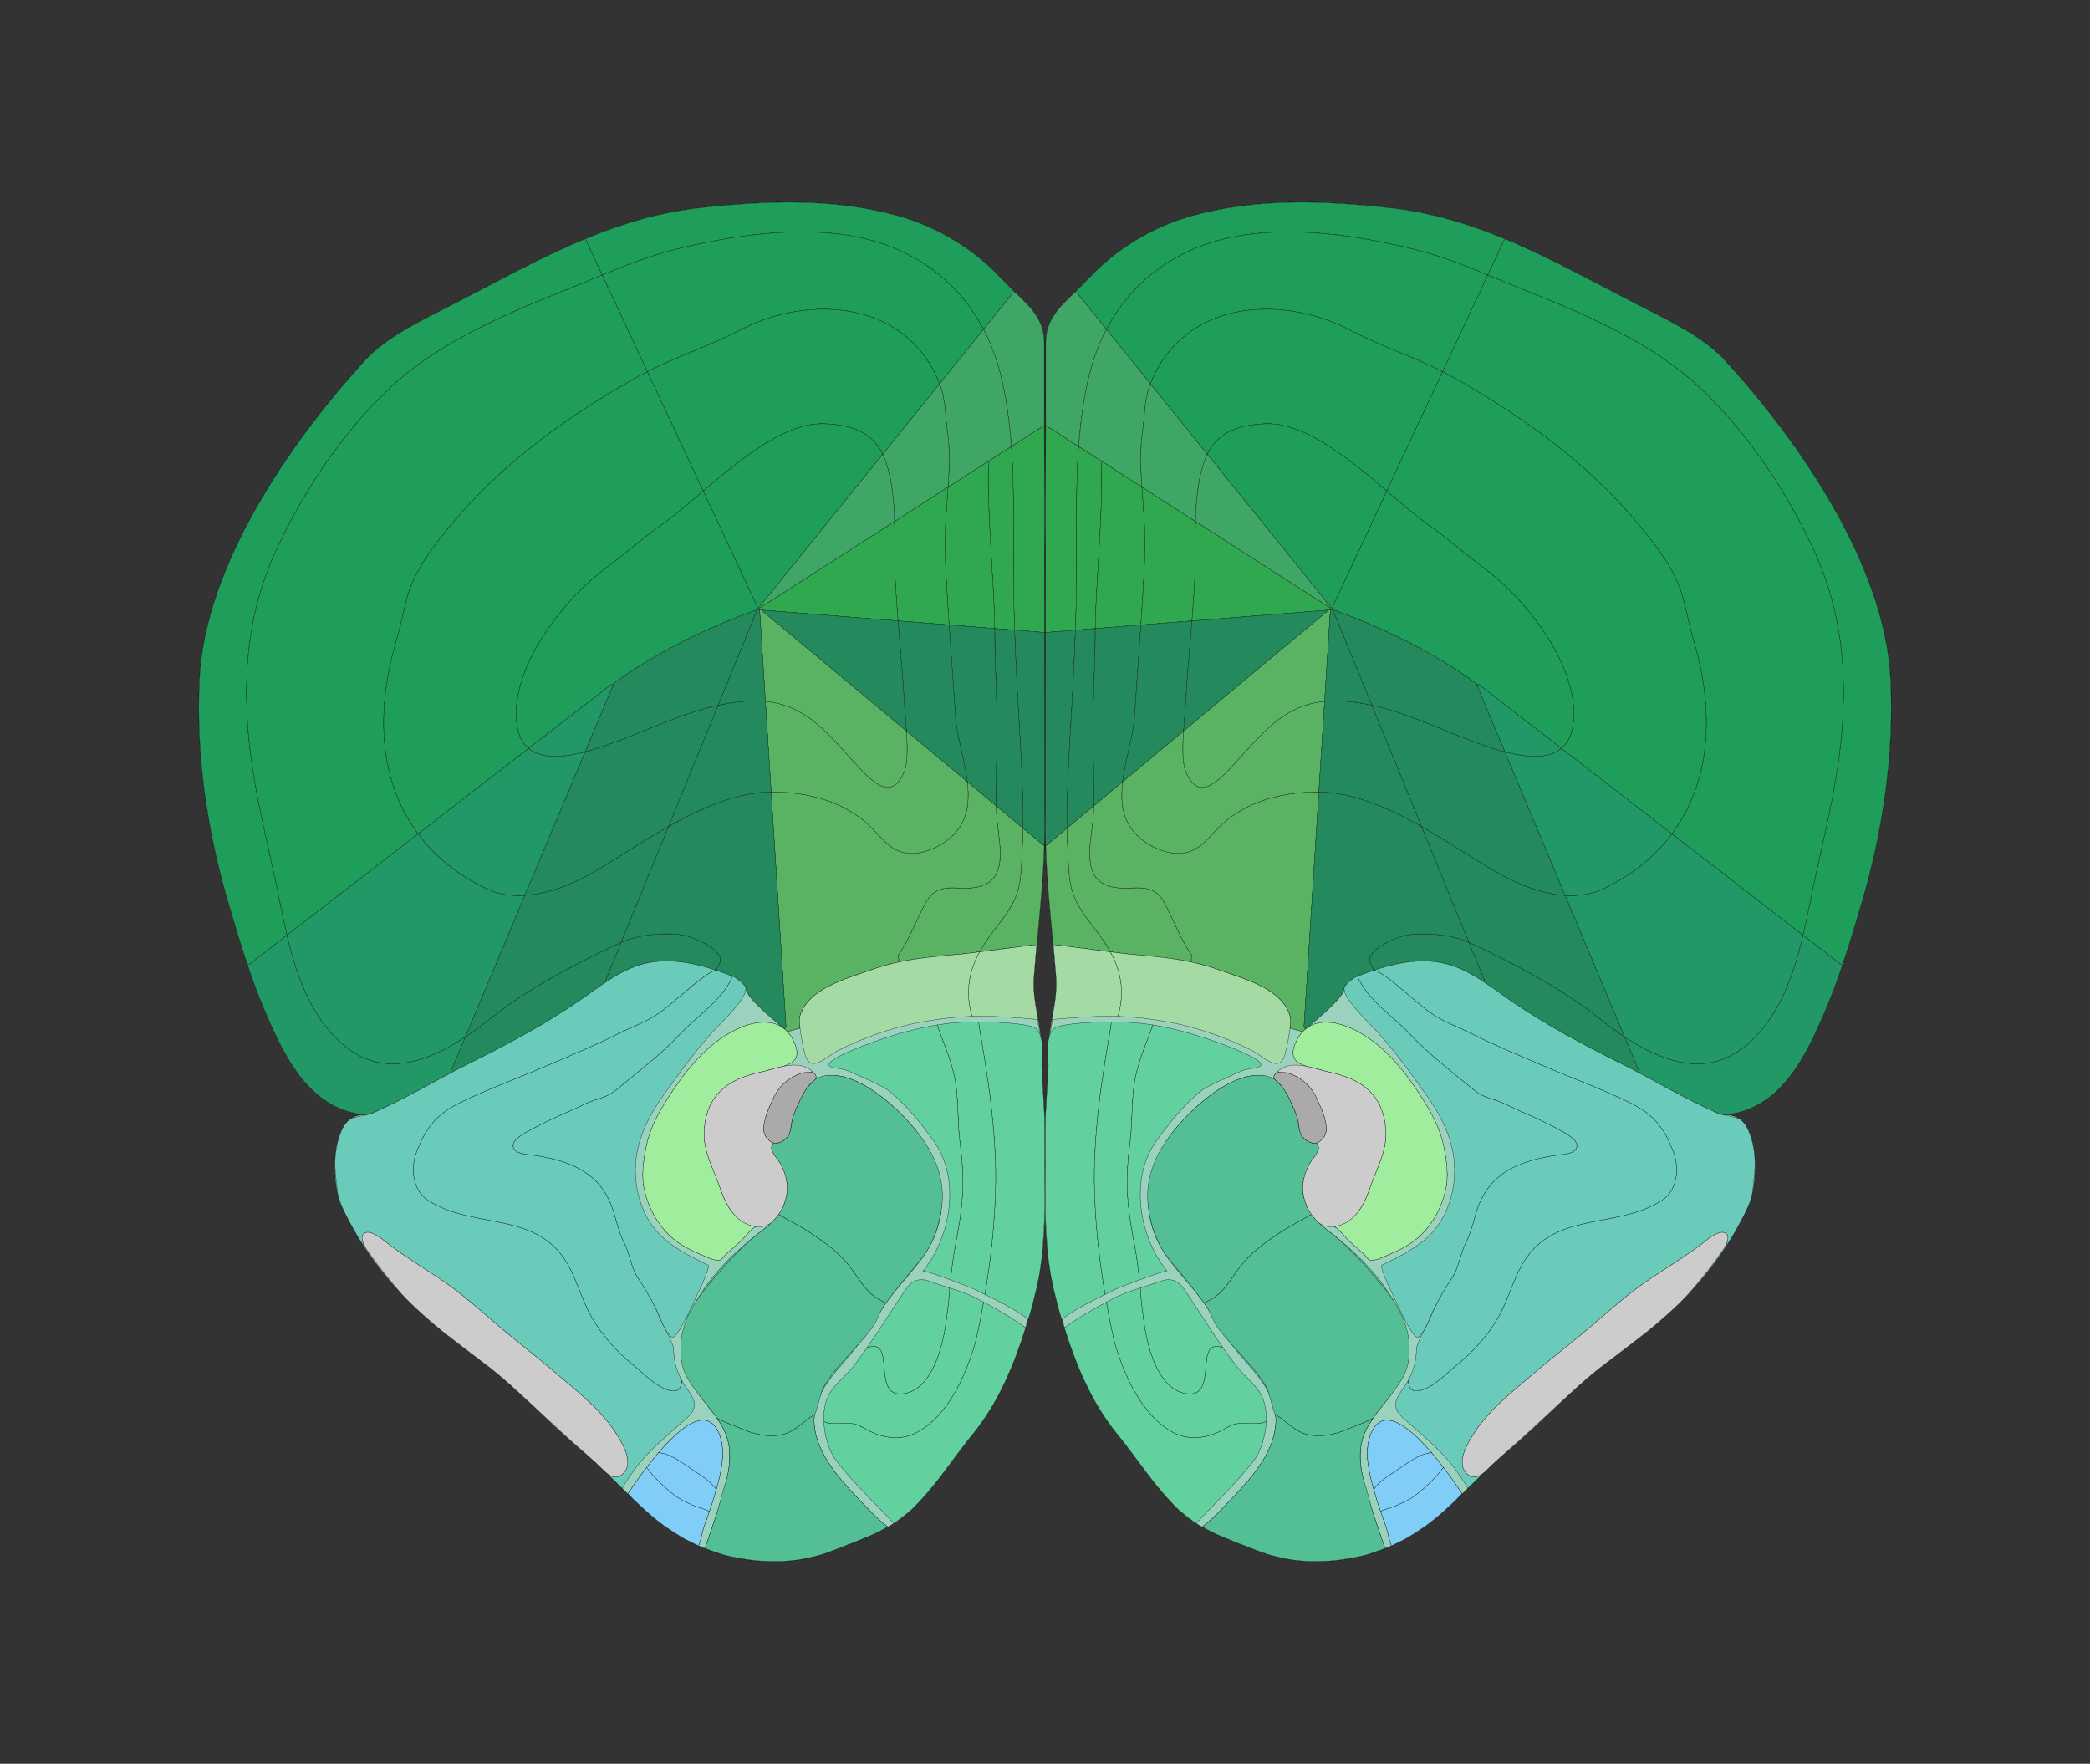 <?xml version="1.0" encoding="utf-8"?>
<!-- Generator: Adobe Illustrator 16.0.0, SVG Export Plug-In . SVG Version: 6.00 Build 0)  -->
<!DOCTYPE svg PUBLIC "-//W3C//DTD SVG 1.1//EN" "http://www.w3.org/Graphics/SVG/1.1/DTD/svg11.dtd">
<svg version="1.1" id="Layer_1" xmlns="http://www.w3.org/2000/svg" xmlns:xlink="http://www.w3.org/1999/xlink" x="0px" y="0px"
	 width="7584px" height="6400px" viewBox="0 0 7584 6400" enable-background="new 0 0 7584 6400" xml:space="preserve">
<rect x="0" y="0" width="7584" height="6400" fill="#333333" stroke="none"/>
<g>
	<g transform="scale(1.0)">
		<g id="_x31_80611026" transform=" scale(1.0, 1.0)">
			<path id="_x31_80611028" fill="#BFDAE3" stroke="#000000" d="M6341.527,4026.188c-26.129,10.025-54.502,16.665-85.457,19.214
				c136.697-11.247,123.811,251.061,91.199,323.932c-54.393,121.519-129.885,229.226-220.703,326.315
				c-88.715,94.83-191.818,171.04-294.602,247.819c-129.119,96.447-240.406,221.76-364.9,324.898
				c-143.228,118.652-238.028,261.631-415.09,339.369c-160.349,70.391-341.439,80.201-504.784,13.689
				c-107.364-43.702-199.898-71.322-284.061-155.999c-77.98-78.471-137.242-173.515-207.116-258.799
				c-115.796-141.308-177.846-320.669-224.683-495.759c-6.357-23.861-11.857-47.948-16.482-72.206
				c-16.213-84.901-18.911-169.13-21.869-255.032c-1.091-31.672,0.132-63.519-0.188-95.071c-0.337-32.328-0.982-64.674-0.611-97.007
				c0.358-32.092,0.732-64.187,0.752-96.281c0.062-93.874,11.944-192.709,11.906-285.99c-0.04-89.269,34.187-177.199,26.903-266.346
				c-15.115-185.01-38.226-358.334-38.107-543.531c0.052-83.146,0.092-142.546,0.141-220.337
				c0.167-257.754,0.346-536.296,0.519-798.188c0.067-113.093-0.355-211.211,0.204-324.29c0.421-84.079,0.152-234.61,0.27-415.085
				c0.065-104.171,82.758-152.417,150.426-225.794c102.493-111.133,235.246-192.125,380.625-232.608
				c233.876-65.129,476.034-55.716,715.143-29.305c336.217,37.137,605.07,199.5,901.887,351.708
				c103.734,53.194,236.795,114.899,316.311,201.806c270.133,295.205,580.545,743.916,601.016,1156.274
				c13.834,278.626-29.186,560.6-108.881,826.9c-34.861,116.462-73.74,249.139-125.932,372.114
				C6564.746,3805.416,6489,3969.63,6341.527,4026.188z"/>
			<path id="_x31_80611029" fill="#B0FFB8" stroke="#000000" d="M6860.168,2463.585
				c-20.471-412.355-330.879-861.068-601.008-1156.274c-79.516-86.909-212.578-148.614-316.311-201.805
				c-296.809-152.211-565.658-314.575-901.868-351.709c-239.111-26.415-481.26-35.83-715.133,29.297
				c-145.373,40.485-278.131,121.479-380.625,232.611c-67.669,73.376-141.298,121.707-145.354,225.795
				c-7.027,180.471-4.918,331.005-5.336,415.082c-0.564,113.081-1.93,211.217-0.207,324.293
				c3.988,261.892,3.815,540.436,3.642,798.191c-0.047,77.788-4.243,137.19-4.291,220.335
				c-0.121,185.194,22.993,358.517,38.099,543.53c7.285,89.146-26.938,177.077-26.9,266.347
				c0.045,93.281-3.485,186.401-6.15,280.242c-5.884,206.97-21.664,418.304,32.642,621.348
				c46.839,175.093,108.887,354.454,224.681,495.767c69.871,85.287,129.133,180.324,207.113,258.795
				c84.165,84.676,176.689,112.297,284.055,155.999c162.856,66.313,343.355,56.755,503.341-13.069v-0.006
				c-0.501,0.216-1.003,0.434-1.502,0.648c-9.661-23.806-11.843-47.959-20.583-72.102c-6.396-17.637-12.733-35.296-18.804-53.041
				c-5.798-16.954-11.354-33.99-16.475-51.17c-2.704-9.066-5.518-18.503-8.308-28.218c-17.316-60.363-33.487-131.361-14.566-189.878
				c26.591-82.223,81.611-71.506,139.791-26.561c28.401,21.949,57.557,52.06,84.527,83.502c15.186,17.7,29.679,35.824,42.953,53.152
				c32.605,42.569,57.874,80.342,68.026,95.27c-1.174,1.107-2.317,2.225-3.459,3.346l0.99-0.043l0.012,0.261
				c52.543-51.603,103.994-105.503,163.92-155.146c124.49-103.137,235.781-228.454,364.898-324.899
				c102.775-76.777,205.883-152.991,294.596-247.819c90.809-97.085,166.303-204.796,220.695-326.313
				c32.615-72.871,45.496-335.18-91.193-323.934c30.947-2.548,59.326-9.186,85.455-19.214
				c147.473-56.555,223.217-220.774,283.826-363.59c52.197-122.973,91.074-255.652,125.934-372.117
				C6830.982,3024.185,6874.006,2742.211,6860.168,2463.585z M4810.222,4113.119c-2.46,9.563-12.699,22.126-20.507,27.911
				c-23.267,17.24-55.54-1.207-67.495-22.438c-8.669-15.383-8.028-34.381-11.791-51.222c-5.638-25.233-16.561-47.271-27.212-70.664
				c-9.728-21.402-21.116-43.104-36.969-60.809c-3.919-4.38-8.112-8.506-12.62-12.332c-4.516-3.835-10.484-7.447-10.763-14.11
				c-0.835-19.892,25.197-22.218,40.497-18.406c50.608,12.633,92.129,45.042,113.665,92.413
				C4792.827,4018.202,4820.328,4073.791,4810.222,4113.119z"/>
			<path id="_x31_80611063" fill="#1F9D5A" stroke="#000000" d="M6860.174,2463.582c13.871,278.636-29.213,560.64-108.873,826.908
				c-19.912,66.588-41.162,138.413-65.484,210.735l-7.316-2.499l-136.041-105.184c13.84-58.444,24.936-116.806,36.443-172.01
				c45.955-220.31,99.959-413.924,109.082-640.242c8.955-220.334-23.1-412.09-116.596-606.962
				c-100.387-209.262-233.293-407.071-402.723-566.739c-173.002-163.161-410.816-264.422-627.687-351.284
				c-54.615-21.904-100.748-41.143-142.477-58.295l61.445-131.415c163.171,67.455,318.767,154.776,482.921,238.941
				c103.73,53.198,236.809,114.897,316.322,201.754C6529.309,1602.552,6839.734,2051.244,6860.174,2463.582z"/>
			<path id="_x31_80611062" fill="#1F9D5A" stroke="#000000" d="M6571.391,1974.328c93.494,194.873,125.553,386.63,116.596,606.963
				c-9.127,226.318-63.129,419.933-109.082,640.242c-11.51,55.202-22.604,113.563-36.443,172.01l-475.605-367.734
				c136.643-183.083,157.59-431.845,80.268-696.301c-47.453-162.331-24.813-203.06-166.043-383.247
				c-189.334-241.663-427.517-417.09-692.487-568.671c-18.202-10.405-36.237-20.061-54.025-29.055l163.936-350.523
				c41.73,17.155,87.861,36.392,142.477,58.296c216.87,86.861,454.683,188.12,627.687,351.283
				C6338.096,1567.257,6471,1765.066,6571.391,1974.328z"/>
			<path id="_x31_80611061" fill="#1F9D5A" stroke="#000000" d="M6147.121,2329.507c77.32,264.457,56.377,513.218-80.268,696.301
				l-401.229-310.313c24.875-20.687,41.275-53.853,44.551-104.487c13.1-202.619-174.739-439.128-328.816-552.473
				c-65.82-48.35-126.317-103.764-193.303-150.369c-46.29-32.209-99.307-77.971-156.147-126.4l202.654-433.23
				c17.786,8.992,35.823,18.648,54.027,29.054c264.971,151.582,503.153,327.007,692.485,568.67
				C6122.309,2126.446,6099.666,2167.173,6147.121,2329.507z"/>
			<path id="_x31_80611060" fill="#1F9D5A" stroke="#000000" d="M5381.359,2058.537
				c154.077,113.346,341.918,349.853,328.816,552.472c-3.275,50.634-19.676,83.799-44.551,104.487l-300.088-232.005l-6.155,2.573
				l-2.24-5.324c0,0-193.963-152.531-520.901-268.317l-8.647,0.66l0.335-6.238l8.31,5.327l-4.07-5.075l1.33-1.081l198.408-424.255
				c56.843,48.429,109.857,94.194,156.148,126.401C5255.044,1954.772,5315.539,2010.186,5381.359,2058.537z"/>
			<path id="_x31_80611067" fill="#1F9D5A" stroke="#000000" d="M5459.947,866.596l-61.445,131.415
				c-105.233-43.386-182.373-73.619-294.936-100.214c-209.412-49.441-474.289-85.947-693.251-22.397
				c-168.901,49.03-310.401,157.695-395.396,319.777l-106.342-131.606l-8.893-2.499c15.141-14.459,30.699-29.333,45.508-45.371
				c102.506-111.101,235.259-192.083,380.624-232.566c233.929-65.202,476.043-55.732,715.152-29.304
				C5191.283,770.389,5328.114,812.052,5459.947,866.596z"/>
			<path id="_x31_80611066" fill="#1F9D5A" stroke="#000000" d="M5398.502,998.012l-163.938,350.524
				c-115.534-58.609-224.182-92.603-337.89-151.626c-251.848-130.787-604.401-105.323-722.076,196.011l-159.681-197.743
				c84.995-162.082,226.495-270.747,395.396-319.777c218.964-63.549,483.839-27.042,693.251,22.398
				C5216.129,924.393,5293.269,954.625,5398.502,998.012z"/>
			<path id="_x31_80611065" fill="#1F9D5A" stroke="#000000" d="M5234.563,1348.535l-202.654,433.23
				c-138.693-118.157-300.576-252.128-444.671-243.822c-89.133,5.096-164.977,25.919-206.271,110.535l-206.37-255.56
				c117.677-301.332,470.23-326.797,722.077-196.011C5010.381,1255.933,5119.029,1289.926,5234.563,1348.535z"/>
			<path id="_x31_80611064" fill="#1F9D5A" stroke="#000000" d="M4828.267,2202.274l-447.299-553.795
				c41.294-84.617,117.136-105.438,206.271-110.535c144.095-8.305,305.978,125.666,444.671,243.822l-198.408,424.253l-1.329,1.082
				L4828.267,2202.274z"/>
			<path id="_x31_80611071" fill="#40A666" stroke="#000000" d="M3920.655,1546.245c-2.76,24.611-4.938,49.303-6.698,74.08
				l-119.183-76.489c0.052-81.734-0.047-185.833,0.028-302.322c0.051-81.398,50.551-128.677,104.88-180.441l8.893,2.499
				l106.342,131.606c-25.308,48.042-45.546,100.744-60.131,158.024C3938.699,1416.464,3927.932,1480.979,3920.655,1546.245z"/>
			<path id="_x31_80611070" fill="#40A666" stroke="#000000" d="M4174.598,1392.92c-0.918,2.16-1.749,4.322-2.581,6.483
				c-19.656,52.452-18.116,113.565-26.135,167.441c-9.267,62.521-6.9,131.117-2.124,200.963l-147.189-94.468
				c-50.526-32.426-27.88-17.89-58.883-37.788l-23.728-15.229c3.44-30.859,3.804-52.907,13.125-124.89
				c6.931-53.526,19.223-108.882,27.706-142.234c14.585-57.28,34.824-109.981,60.131-158.023L4174.598,1392.92z"/>
			<path id="_x31_80611069" fill="#40A666" stroke="#000000" d="M4174.598,1392.92l206.371,255.559
				c-5.58,11.304-10.576,23.856-14.826,37.573c-20.081,64.841-26.194,135.346-28.071,206.437l-194.313-124.68
				c-4.778-69.845-7.145-138.444,2.124-200.963c8.019-53.875,6.479-114.987,26.135-167.441
				C4172.849,1397.242,4173.68,1395.08,4174.598,1392.92z"/>
			<path id="_x31_80611068" fill="#40A666" stroke="#000000" d="M4828.267,2202.274l-0.337,4.572l-489.856-314.358
				c1.875-71.091,7.988-141.596,28.069-206.436c4.251-13.719,9.245-26.269,14.827-37.573L4828.267,2202.274z"/>
			<path id="_x31_80611076" fill="#2FA850" stroke="#000000" d="M3794.774,1543.835l119.184,76.49
				c-11.912,162.458-5.783,327.925-7.463,487.4c-0.621,59.865-2.073,119.396-4.108,178.763l-105.517,8.329l-2.742-0.001
				c0.067-105.68,0.134-211.108,0.202-313.962c0.072-113.08-0.364-211.191,0.208-324.271
				C3794.639,1626.816,3794.746,1588.651,3794.774,1543.835z"/>
			<path id="_x31_80611075" fill="#2FA850" stroke="#000000" d="M3996.568,1673.342c8.291,166.382-21.16,454.548-22.174,607.372
				l-72.008,5.774c2.033-59.366,3.487-118.896,4.108-178.762c1.682-159.475-4.447-324.94,7.464-487.401L3996.568,1673.342z"/>
			<path id="_x31_80611074" fill="#2FA850" stroke="#000000" d="M4143.758,1767.808c5.519,82.983,14.276,167.799,10.817,246.536
				c-3.713,84.477-8.923,168.868-14.629,253.257l-165.551,13.111c1.013-152.823,30.464-440.989,22.174-607.372L4143.758,1767.808z"
				/>
			<path id="_x31_80611073" fill="#2FA850" stroke="#000000" d="M4143.758,1767.808l194.315,124.68
				c-2.129,76.657,0.814,153.987-3.39,225.905c-2.774,48.224-5.961,92.29-9.4,134.527l-185.341,14.681
				c5.707-84.39,10.917-168.781,14.63-253.257C4158.034,1935.606,4149.276,1850.792,4143.758,1767.808z"/>
			<path id="_x31_80611072" fill="#2FA850" stroke="#000000" d="M4821.108,2213.66l-495.821,39.26
				c3.439-42.237,6.624-86.301,9.4-134.527c4.204-71.92,1.261-149.247,3.39-225.906l489.856,314.358l-0.337,6.236L4821.108,2213.66z
				"/>
			<path id="_x31_80611086" fill="#59B363" stroke="#000000" d="M4025.278,3446.631c1.413,2.496,2.826,4.906,4.069,7.401
				c-78.648-10.11-203.536-25.827-200.767-25.437c0.001,0.083-5.213-0.441-7.08-1.166
				c-11.176-118.343-23.373-238.874-26.872-358.185l77.949-64.97c0.546,59.2,2.999,117.737,8.037,174.612
				C3891.261,3299.374,3969.22,3348.896,4025.278,3446.631z"/>
			<path id="_x31_80611085" fill="#59B363" stroke="#000000" d="M4325.504,3467.443l-4.752,23.111
				c-69.584-14.677-142.334-21.043-234.285-29.501c-7.065-0.67-28.849-3.345-57.117-7.021c-1.244-2.495-2.656-4.907-4.069-7.401
				c-56.059-97.734-134.018-147.257-144.667-267.743c-5.036-56.875-7.491-115.413-8.035-174.612l96.915-80.756
				c-0.762,20.452-2.188,41.072-4.361,62.107c-8.453,82.31-38.631,204.432,65.284,231.524
				c78.478,20.506,149.347-29.089,197.93,64.15C4258.985,3340.187,4286.876,3412.957,4325.504,3467.443z"/>
			<path id="_x31_80611084" fill="#59B363" stroke="#000000" d="M4785.763,2873.573l-53.844,851.138l5.233,9.647
				c-3.495,2.909-6.822,5.983-10.069,9.393l-44.226-12.086l-1.993-0.083c2.257-19.455,2.767-36.585-0.055-45.647
				c-31.363-100.212-165.456-133.227-257.644-166.459c-34.662-12.495-68.165-21.745-102.415-28.92l4.753-23.111
				c-38.628-54.486-66.518-127.255-97.16-186.145c-48.581-93.239-119.452-43.646-197.93-64.151
				c-103.914-27.091-73.739-149.214-65.286-231.523c2.175-21.035,3.602-41.655,4.363-62.108l104.482-87.152
				c-3.341,28.019-4.355,55.54-1.299,81.815c4.716,40.163,18.993,77.423,49.402,108.788c41.962,43.43,116.686,78.981,177.807,67.548
				c61.035-11.438,92.417-65.877,135.511-104.595c92.429-82.921,213.592-113.523,335.403-116.357
				C4775.784,2873.484,4780.774,2873.404,4785.763,2873.573z"/>
			<path id="_x31_80611083" fill="#59B363" stroke="#000000" d="M4806.593,2544.741l-20.832,328.832
				c-4.988-0.169-9.977-0.089-14.965-0.01c-121.81,2.832-242.972,33.436-335.402,116.355
				c-43.095,38.719-74.473,93.159-135.511,104.595c-61.118,11.435-135.846-24.115-177.806-67.546
				c-30.411-31.368-44.688-68.625-49.402-108.788c-3.059-26.276-2.042-53.797,1.299-81.815l220.955-184.111
				c-3.692,54.21-5.229,115.655,8.136,147.924c44.414,107.037,111.476,40.812,166.887-18.6
				C4574.371,2669.645,4651.85,2559.691,4806.593,2544.741z"/>
			<path id="_x31_80611082" fill="#59B363" stroke="#000000" d="M4827.593,2213.083l-21,331.658
				c-154.743,14.95-232.222,124.903-336.641,236.835c-55.412,59.415-122.472,125.639-166.886,18.6
				c-13.365-32.269-11.828-93.713-8.137-147.922l526.177-438.594L4827.593,2213.083z"/>
			<path id="_x31_80611055" fill="#248A5E" stroke="#000000" d="M5895.516,3762.628l55.457,131.988
				c-23.52-12.488-47.209-24.808-71.316-36.798c-134.736-66.854-267.223-137.529-391.554-222.501
				c-34.24-23.387-68.311-49.184-103.719-72.49l2.582-3.906l-57.199-139.804c0.416,0.167,0.748,0.33,1.084,0.499
				c158.178,73.686,334.884,165.844,471.841,274.854C5831.938,3717.771,5863.104,3741.073,5895.516,3762.628z"/>
			<path id="_x31_80611054" fill="#248A5E" stroke="#000000" d="M5679.75,3248.891l215.768,513.737
				c-32.414-21.557-63.576-44.857-92.83-68.157c-136.955-109.01-313.662-201.167-471.841-274.854
				c-0.334-0.168-0.666-0.332-1.082-0.499l-171.84-420.251c97.245,54.937,190.078,117.776,273.609,166.468
				C5503.675,3207.454,5593.533,3243.349,5679.75,3248.891z"/>
			<path id="_x31_80611053" fill="#248A5E" stroke="#000000" d="M5461.08,2728.168l218.67,520.723
				c-86.219-5.541-176.075-41.436-248.217-83.555c-83.531-48.694-176.363-111.53-273.609-166.469l-180.06-440.045
				c120.546,26.186,232.756,80.304,348.965,124.278C5363.903,2697.093,5411.782,2715.25,5461.08,2728.168z"/>
			<path id="_x31_80611052" fill="#248A5E" stroke="#000000" d="M5359.381,2486.063l101.699,242.106
				c-49.298-12.92-97.177-31.077-134.251-45.069c-116.209-43.975-228.421-98.093-348.965-124.278l-141.624-346.397
				c326.94,115.786,520.903,268.317,520.903,268.317L5359.381,2486.063z"/>
			<path id="_x31_80611081" fill="#248A5E" stroke="#000000" d="M3796.87,2294.818l105.517-8.33
				c-4.324,126.713-11.469,252.759-19.116,380.385c-6.556,108.836-11.952,224.155-10.693,337.404l-77.95,64.969
				c-0.651-23.116-0.97-46.397-0.953-69.844c0.054-83.146,0.092-142.514,0.142-220.338c0.102-156.564,0.207-320.781,0.312-484.247
				L3796.87,2294.818z"/>
			<path id="_x31_80611080" fill="#248A5E" stroke="#000000" d="M3974.395,2280.714c-0.085,2.659-0.087,5.322-0.089,7.898
				c-0.086,132.618-8.463,230.062-8.557,376.98c-0.056,88.8,7.04,171.289,3.742,257.923l-96.915,80.757
				c-1.259-113.246,4.137-228.567,10.692-337.404c7.648-127.626,14.795-253.671,19.118-380.384L3974.395,2280.714z"/>
			<path id="_x31_80611079" fill="#248A5E" stroke="#000000" d="M3974.395,2280.714l165.55-13.112
				c-7.554,111.411-15.941,222.822-23.08,334.233c-4.367,69.093-33.19,153.718-42.889,234.53l-104.484,87.154
				c3.298-86.637-3.8-169.123-3.744-257.923c0.098-146.921,8.473-244.362,8.559-376.982
				C3974.308,2286.035,3974.31,2283.374,3974.395,2280.714z"/>
			<path id="_x31_80611078" fill="#248A5E" stroke="#000000" d="M4139.946,2267.601l185.341-14.681
				c-8.214,104.676-17.421,198.71-24.148,318.602c-1.093,19.54-4.023,48.888-6.204,80.731l-220.955,184.112
				c9.699-80.813,38.522-165.438,42.889-234.53C4124.005,2490.424,4132.392,2379.012,4139.946,2267.601z"/>
			<path id="_x31_80611077" fill="#248A5E" stroke="#000000" d="M4821.108,2213.66l-526.177,438.594
				c2.183-31.844,5.11-61.193,6.204-80.731c6.728-119.892,15.936-213.926,24.149-318.602L4821.108,2213.66z"/>
			<path id="_x31_80611051" fill="#248A5E" stroke="#000000" d="M5329.767,3419.119l57.197,139.803l-2.58,3.906
				c-43.3-28.714-88.764-53.686-139.143-66.189c-80.475-19.925-171.775-5.017-249.036,20.959c-3.242,1.079-7.567,2.488-12.643,4.066
				l-4.062-15.72c-46.779-49.667,83.879-103.711,116.893-110.925C5162.002,3380.511,5269.171,3391.308,5329.767,3419.119z"/>
			<path id="_x31_80611050" fill="#248A5E" stroke="#000000" d="M5157.925,2998.867l171.84,420.252
				c-60.596-27.813-167.765-38.606-233.373-24.098c-33.014,7.212-163.671,61.256-116.893,110.925l4.062,15.718
				c-35.428,11.284-107.612,35.104-106.886,68.278c0.483,23.864-72.893,89.587-139.526,144.419l-5.232-9.646l53.844-851.138
				C4910.231,2875.067,5037.407,2930.856,5157.925,2998.867z"/>
			<path id="_x31_80611049" fill="#248A5E" stroke="#000000" d="M4977.864,2558.821l180.06,440.045
				c-120.519-68.009-247.694-123.8-372.163-125.293l20.832-328.832c15.717-1.568,32.179-2.057,49.556-1.546
				C4897.889,2544.468,4938.376,2550.148,4977.864,2558.821z"/>
			<path id="_x31_80611048" fill="#248A5E" stroke="#000000" d="M4836.24,2212.424l141.622,346.397
				c-39.486-8.673-79.978-14.353-121.714-15.627c-17.375-0.51-33.841-0.023-49.556,1.546l21-331.659L4836.24,2212.424z"/>
			<path id="_x31_80611059" fill="#219866" stroke="#000000" d="M6678.5,3498.726l7.316,2.499
				c-18.162,54.199-38.068,108.646-60.469,161.349c-60.621,142.807-136.309,307.056-283.844,363.584
				c-26.115,10.044-54.469,16.677-85.402,19.235c23.033-1.897,41.82,4.019,56.945,15.42c-16.877-8.658-65.842-15.092-78.145-20.421
				c-99.828-43.716-190.422-96.157-283.932-145.771l-55.457-131.988c139.957,92.715,304.215,151.356,448.057,24.068
				c113.889-100.702,164.619-247.34,198.889-393.155L6678.5,3498.726z"/>
			<path id="_x31_80611058" fill="#219866" stroke="#000000" d="M6066.854,3025.808l475.605,367.735
				c-34.268,145.813-84.998,292.451-198.889,393.155c-143.842,127.288-308.1,68.645-448.057-24.068l-215.766-513.737
				c48.555,3.109,95.951-3.347,138.369-23.689C5924.414,3174.301,6006.854,3106.423,6066.854,3025.808z"/>
			<path id="_x31_80611057" fill="#219866" stroke="#000000" d="M5665.625,2715.496l401.229,310.312
				c-60,80.615-142.439,148.493-248.73,199.394c-42.416,20.344-89.814,26.798-138.371,23.69l-218.668-520.722
				C5537.561,2748.173,5617.375,2755.542,5665.625,2715.496z"/>
			<path id="_x31_80611056" fill="#219866" stroke="#000000" d="M5365.537,2483.49l300.088,232.006
				c-48.252,40.045-128.064,32.677-204.545,12.672l-101.699-242.106L5365.537,2483.49z"/>
			<path id="_x31_80611030" fill="#9AD2BD" stroke="#000000" d="M6303.75,4054.772c-10.92-5.418-23.723-8.588-38.236-9.444
				c-5.385-0.317-12.063,1.811-17.309,0.422c-7.674-2.041-15.887-6.734-23.215-9.923c-21.133-9.212-41.729-18.778-62.521-28.72
				c-10.031-4.799-19.502-10.565-29.816-14.811c-13.41-5.518-25.205-13.836-38.053-20.113c-14.172-6.922-28.32-14.032-42.309-21.431
				c-29.105-15.39-57.959-31.232-87.047-46.63c-28.174-14.896-56.367-29.709-84.971-43.742
				c-135.098-66.256-267.938-136.23-392.681-220.669c-76.424-51.723-151.891-115.197-243.49-137.448
				c-73.171-17.757-164.03-2.871-235.249,17.741c-42.881,12.416-83.457,37.172-125.866,52.629
				c-4.104,5.44-6.438,11.217-6.304,17.308c0.482,23.864-72.893,89.587-139.527,144.422c66.635-54.833,181.184-12.604,272.01,66.111
				c29.168,25.378,55.34,53.748,78.021,81.532c39.63,48.748,68.783,95.829,85.396,122.529
				c29.899,48.078,54.646,98.731,66.001,154.612c11.106,54.549,19.219,109.27,5.88,164.051
				c-14.59,59.773-44.141,114.713-88.236,157.922c-19.637,19.277-40.348,33.482-62.556,45.69
				c-17.301,9.468-35.516,17.604-54.894,25.99c-15.719,6.724-52.232,25.823-69.77,18.579c-5.237-2.164-12.215-13.643-16.617-17.637
				c-17.783-16.225-36.229-32.031-53.764-48.259c-19.029-17.722-33.398-39.683-55.423-54.413
				c33.013-6.629,60.214-24.986,81.93-50.25c23.132-26.923,36.541-62.835,47.954-96.005
				c23.407-67.582,59.615-127.757,55.502-201.178c-5.094-91.798-45.717-148.197-112.379-182.247
				c-27.179-13.902-58.683-23.982-93.849-31.324c-18.125-3.836-35.498-10.914-53.62-14.664
				c-56.532-11.511-94.851-27.833-67.205-91.758c6.992-16.125,15.566-29.34,25.551-39.894l-44.226-12.085l-1.995-0.083
				c2.259-19.455,2.769-36.584-0.055-45.646c-31.362-100.212-165.455-133.228-257.642-166.459
				c-34.664-12.497-68.166-21.747-102.417-28.922l0.383-1.86c-113.543-7.498-189.352-22.498-299.006-35.592
				c-16.016-1.916-194.037-24.555-199.959-24.895c0,0,1.091,14.307,2.546,34.42c2.45,26.57,4.829,53.313,7.035,80.307
				c1.344,16.46,1.271,32.879,0.263,49.271c-0.901,77.406-27.166,151.665-26.762,229.597c0.485,93.281-10.95,186.42-10.555,280.295
				c0.4,96.324,1,192.044,1.883,288.244c0.804,88.009,5.834,174.717,22.814,261.325c2.397,12.266,5.025,24.492,7.864,36.668
				c17.204,73.651,40.646,147.253,65.982,218.468c22.126,62.17,49.675,123.38,81.275,180.152
				c23.867,42.042,50.795,82.193,81.507,119.67c69.872,85.285,129.135,180.328,207.115,258.799
				c84.162,84.678,176.697,112.297,284.061,156.001c162.353,66.105,342.236,56.806,501.858-12.425
				c-9.663-23.806-11.843-47.959-20.583-72.102c-6.398-17.637-12.733-35.296-18.806-53.041c-5.798-16.954-11.354-33.99-16.473-51.17
				c-2.706-9.064-5.52-18.503-8.308-28.219c-17.316-60.363-33.489-131.36-14.568-189.877
				c26.591-82.223,81.611-71.506,139.791-26.561c28.403,21.949,57.557,52.06,84.527,83.502c15.184,17.7,29.677,35.824,42.951,53.152
				c32.607,42.569,57.876,80.342,68.028,95.27c-7.117,6.723-13.515,13.733-20.222,20.83
				c58.851-56.724,115.024-117.2,181.677-172.418c124.492-103.138,235.781-228.452,364.902-324.9
				c102.781-76.775,205.885-152.989,294.6-247.817c90.816-97.091,166.311-204.796,220.705-326.317
				C6375.459,4306.346,6388.902,4101.826,6303.75,4054.772z M4810.222,4113.119c-2.46,9.563-12.699,22.126-20.507,27.911
				c-23.267,17.24-55.54-1.207-67.495-22.438c-8.669-15.383-8.028-34.381-11.791-51.222c-5.638-25.233-16.561-47.271-27.212-70.664
				c-9.728-21.402-21.116-43.104-36.969-60.809c-3.919-4.38-8.112-8.506-12.62-12.332c-4.516-3.835-10.484-7.447-10.763-14.11
				c-0.835-19.892,25.197-22.218,40.497-18.406c50.608,12.633,92.129,45.042,113.665,92.413
				C4792.827,4018.202,4820.328,4073.791,4810.222,4113.119z"/>
			<path id="_x31_80611031" fill="#54BF94" stroke="#000000" d="M4179.242,4262.247c17.818-67.332,54.055-131.465,103.695-186.802
				c67.342-75.079,183.78-176.924,291.025-173.675c16.71,0.507,61.298,24.37,68.445,31.272
				c22.29,21.599,56.498,99.73,61.447,111.242c11.28,26.188,4.751,59.653,23.83,82.653c5.801,6.993,13.734,12.852,21.953,16.663
				c7.626,3.538,18.48,6.789,26.487,2.772c2.031-1.023,7.207,11.096,7.622,12.952c3.034,13.256-5.983,27.881-13.889,38.035
				c-65.044,83.524-58.734,188.325,43.482,264.018c132.831,98.376,311.497,275.98,292.808,458.292
				c-5.688,55.585-37.103,114.458-71.195,157.958c-31.687,40.406-67.372,80.691-85.943,129.301
				c-29.201,76.479-3.12,167.711,19.942,242.218c3.884,12.55,55.958,169.805,58.016,169.027c0,0-58.855,22.172-77.572,26.313
				c-36.927,8.172-72.713,14.951-110.368,18.688c-16.795,1.67-78.231,3.593-95.059,2.417c-59.598-4.184-65.163-6.166-119.457-18.633
				c-41.281-9.477-80.658-28.575-120.522-42.736c-20.152-7.169-36.979-15.16-56.544-23.076
				c-25.004-10.107-50.023-20.565-73.248-34.377c-3.603-2.13-7.478-6.264-11.842-6.233c41.926-31.316,76.992-70.593,112.981-108.313
				c70.981-74.402,157.358-173.66,154.377-283.116c-2.022-74.217-45.541-134.638-92.447-188.603
				c-52.403-60.271-102.068-121.765-141.687-191.399c-46.568-81.866-119.026-144.536-170.55-222.876
				C4165.28,4455.383,4154.51,4355.731,4179.242,4262.247z"/>
			<path id="_x31_80611032" fill="#54BF94" stroke="#000000" d="M4450.527,4665.47c24.842-32.036,45.36-67.676,73.56-97.037
				c36.169-37.66,78.461-68.295,122.103-96.652c37.105-24.108,74.843-42.682,112.727-64.962
				c-47.029-66.923-39.556-144.602,10.947-209.457c7.905-10.154,16.923-24.78,13.889-38.035c-0.415-1.856-5.591-13.977-7.622-12.952
				c-8.008,4.014-18.861,0.766-26.487-2.772c-8.219-3.812-16.152-9.67-21.953-16.664c-19.079-22.999-12.55-56.465-23.83-82.652
				c-4.949-11.512-9.841-23.012-14.869-34.495c-12.316-28.108-24.288-55.146-46.579-76.746
				c-7.146-6.905-12.017-13.526-20.829-18.557c-14.556-8.324-30.905-12.208-47.615-12.719
				c-107.245-3.247-223.684,98.597-291.025,173.677c-51.042,56.904-90.575,117.957-108.353,185.549
				c-9.319,35.443-12.649,72.679-8.503,112.064c6.292,59.909,27.848,125.89,58.953,173.167
				c20.504,31.166,87.806,103.735,144.465,182.174C4403.261,4711.829,4424.538,4698.985,4450.527,4665.47z"/>
			<path id="_x31_80611033" fill="#54BF94" stroke="#000000" d="M5113.444,4878.221c-5.678-92.069-52.535-159.768-109.006-226.541
				c-59.466-70.313-116.453-135.026-191.097-190.303c-22.846-16.918-40.888-35.294-54.426-54.559
				c-37.884,22.28-75.623,40.852-112.728,64.962c-43.641,28.355-85.933,58.992-122.102,96.65
				c-28.202,29.361-48.718,64.998-73.56,97.037c-25.991,33.516-47.266,46.361-81.027,62.929c1.702,2.355,3.394,4.713,5.076,7.084
				c18.509,26.057,26.873,58.353,45.759,83.939c36.917,50.016,77.025,86.822,117.21,134.043
				c22.277,26.174,43.593,53.536,60.064,83.813c7.532,13.847,23.864,91.527,31.084,95.855
				c44.498,26.679,72.116,67.711,130.607,75.297c47.761,6.193,93.719-6.032,137.238-24.949
				c23.131-10.055,57.339-21.763,84.796-36.11c16.625-24.214,35.757-46.958,53.623-69.741c9.949-12.699,19.729-25.595,29.208-38.681
				c16.553-22.854,32.081-46.919,40.661-74.032C5113.509,4937.433,5115.212,4906.885,5113.444,4878.221z"/>
			<path id="_x31_80611034" fill="#54BF94" stroke="#000000" d="M4759.301,5208.426c-58.493-7.584-86.109-48.616-130.607-75.295
				c0.525,5.231,0.877,10.552,1.024,15.974c2.98,109.454-83.396,208.714-154.376,283.116
				c-35.99,37.722-71.057,76.997-112.981,108.315c4.36-0.032,8.239,4.102,11.841,6.233c23.226,13.81,48.245,24.268,73.249,34.375
				c19.561,7.914,36.39,15.907,56.543,23.076c39.861,14.162,79.238,33.26,120.522,42.736
				c54.293,12.467,59.856,14.451,119.456,18.633c16.827,1.176,78.268-0.745,95.061-2.417c37.655-3.734,73.441-10.516,110.367-18.686
				c18.715-4.145,77.572-26.315,77.572-26.315c-2.354,0.894-34.653-99.301-37.718-106.896
				c-6.412-15.893-25.864-89.951-31.644-110.312c-3.927-13.806-8.819-27.271-12.313-41.219
				c-12.422-49.478-14.771-104.438,3.721-152.835c8.098-21.193,19.456-40.81,32.314-59.544
				c-27.456,14.348-61.665,26.056-84.797,36.11C4853.02,5202.396,4807.062,5214.621,4759.301,5208.426z"/>
			<path id="_x31_80611044" fill="#62D09F" stroke="#000000" d="M3970.946,4284.661c-1.964-243.076,52.842-504.695,62.477-576.633
				c-66.408-0.037-139.659,4.646-187.188,15.013c-61.394,13.389-39.714,101.813-42.519,151.957
				c-2.822,50.374-5.798,100.571-8.6,150.95c-1.123,20.331-2.104,40.186-2.109,60.597c-0.021,98.038,0.545,197.749,0.483,295.146
				c-0.039,57.433,4.352,114.89,8.96,172.164c1.279,15.938,3.597,31.782,6.543,47.494c1.268,6.807,1.471,13.424,2.557,20.117
				c1.286,7.899,3.347,15.648,4.909,23.495c2.016,10.134,3.325,20.194,5.986,30.198c10.273,38.684,17.886,79.811,32.074,117.124
				c-5.292-13.912,96.508-66.149,155.57-95.361C3991.314,4584.782,3972.153,4434.161,3970.946,4284.661z"/>
			<path id="_x31_80611043" fill="#62D09F" stroke="#000000" d="M4100.157,4149.529c9.169-69.701,5.753-141.204,15.008-211.236
				c10.069-76.172,42.879-147.145,68.752-219.058c-24.787-4.064-49.219-7.081-72.67-8.727c-23.105-1.617-49.858-2.469-77.823-2.483
				c-9.638,71.935-64.442,333.558-62.477,576.634c1.208,149.5,20.367,300.121,39.142,412.261
				c19.653-9.721,34.576-16.893,39.246-19.252c7.67-3.88,45.252-18.675,84.646-33.223c-4.927-83.271-26.381-164.779-36.738-246.922
				C4086.283,4310.672,4088.685,4236.726,4100.157,4149.529z"/>
			<path id="_x31_80611042" fill="#62D09F" stroke="#000000" d="M4572.606,3856.317c-22.794-28.184-158.997-75.827-193.252-87.431
				c-59.632-20.173-128.818-38.724-195.437-49.649c-25.874,71.914-58.684,142.886-68.753,219.058
				c-9.253,70.033-5.838,141.536-15.008,211.235c-11.472,87.197-13.874,161.142-2.92,247.996
				c10.361,82.142,31.812,163.649,36.74,246.921c47.977-17.718,98.642-35.068,101.258-31.891
				c-103.805-126.148-136.73-337.798-38.961-473.278c46.098-63.874,101.281-132.068,162.114-181.098
				c22.162-17.867,90.947-46.23,143.524-70.73C4533.104,3872.918,4590.471,3878.405,4572.606,3856.317z"/>
			<path id="_x31_80611047" fill="#62D09F" stroke="#000000" d="M4518.86,5165.145c-36.278-1.332-45.039,2.484-76.143,20.16
				c-56.746,32.245-124.332,44.397-184.242,13.061c-112.945-59.078-177.995-205.405-212.061-321.273
				c-2.777-9.443-16.511-67.147-31.521-152.2c-53.343,28.512-102.627,56.784-152.612,93.401
				c20.861,66.09,44.669,131.974,74.115,194.825c32.23,68.795,71.431,134.673,119.645,193.517
				c48.783,59.547,91.912,123.462,140.349,183.271c21.715,26.8,46.148,53.69,69.78,78.514
				c19.592,20.581,73.339,59.232,74.387,59.301c71.799-77.247,141.779-141.642,207.038-224.821
				c28.333-36.119,44.796-92.597,46.957-144.71C4571.159,5168.086,4543.716,5166.061,4518.86,5165.145z"/>
			<path id="_x31_80611046" fill="#62D09F" stroke="#000000" d="M4485.913,4956.508c-15.778-20.427-31.816-42.643-47.9-65.811
				c-111.611-42.626-11.08,186.336-134.95,166.007c-106.713-17.527-142.69-185.15-153.01-268.033
				c-4.777-38.347-10.775-76.439-11.997-114.979c-32.011,9.988-65.019,20.506-99.991,38.919c-7.813,4.114-15.53,8.198-23.166,12.278
				c15.009,85.053,28.744,142.761,31.521,152.2c34.065,115.867,99.115,262.195,212.061,321.273
				c59.91,31.337,127.496,19.188,184.243-13.059c31.104-17.675,39.865-21.491,76.142-20.16c24.856,0.916,52.299,2.941,75.697-6.961
				c0.919-22.189-0.75-43.588-5.204-62.284C4574.129,5032.029,4523.112,5004.64,4485.913,4956.508z"/>
			<path id="_x31_80611045" fill="#62D09F" stroke="#000000" d="M4150.051,4788.671c10.319,82.883,46.297,250.506,153.01,268.033
				c123.87,20.329,23.339-208.633,134.95-166.007c-48.226-69.471-96.876-147.492-140.308-211.406
				c-31.232-45.955-64.419-39.538-101.839-25.01c-19.045,7.395-38.243,13.305-57.812,19.41
				C4139.275,4712.231,4145.273,4750.324,4150.051,4788.671z"/>
			<path id="_x31_80611088" fill="#A4DAA4" stroke="#000000" d="M4029.348,3454.032c44.765,81.846,49.621,156.766,27.536,234.159
				c-76.074-2.294-148.417,3.395-239.879,11.317c1.25-7.397,2.587-14.798,3.838-22.28c0.169-1.08,0.417-2.164,0.583-3.326
				c6.258-34.003,11.77-72.413,11.375-103.925c0.001-1.083,0.002-2.164-0.08-3.242c0.004-7.984-0.323-15.799-0.983-23.782
				c-0.33-4.073-0.66-8.148-0.99-12.14c-3.13-44.152-8.582-102.527-8.58-102.61
				C3822.084,3426.876,3950.699,3443.922,4029.348,3454.032z"/>
			<path id="_x31_80611087" fill="#A4DAA4" stroke="#000000" d="M4680.81,3685.934c2.822,9.063,2.312,26.194,0.055,45.647
				c-4.012,36.08-13.771,80.227-18.687,96.271c-20.997,69.164-76.164,5.691-120.8-16.706
				c-87.44-43.792-188.354-81.106-290.862-100.546c-73.823-14.015-134.764-20.621-193.63-22.406
				c22.083-77.396,17.227-152.313-27.537-234.159c28.268,3.677,50.051,6.354,57.117,7.021
				c91.952,8.458,164.701,14.826,234.285,29.501c34.251,7.174,67.753,16.424,102.417,28.921
				C4515.354,3552.707,4649.445,3585.722,4680.81,3685.934z"/>
			<path id="_x31_80611041" fill="#6ACBBA" stroke="#000000" d="M6347.525,4108.942c-6.592-17.154-16.59-34.308-31.002-45.937
				c-12.078-9.752-68.307-16.846-81.594-22.658c-124.945-54.687-235.6-123.119-355.244-182.507
				c-134.771-66.909-267.275-137.522-391.614-222.56c-76.165-52.09-151.334-115.928-242.827-138.614
				c-80.435-19.948-171.757-5.058-249.013,20.922c-34.684,11.657-23.484,7.519-8.166,2.646
				c16.121,6.663,30.993,16.557,45.606,27.316c52.923,38.96,99.847,85.386,152.722,124.396
				c49.249,36.332,102.568,52.972,155.995,80.212c80.301,40.947,165.227,75.298,247.918,111.143
				c108.836,47.181,220.701,87.107,327.117,139.718c82.621,40.848,120.93,89.206,154.014,175.014
				c23.609,61.248,15.857,140.701-40.643,177.368c-164.135,106.515-392.443,36.64-505.366,229.559
				c-36.27,61.962-53.289,133.804-89.111,195.662c-38.623,66.701-93.301,127.077-153.345,175.103
				c-27.431,21.94-60.156,56.535-95.695,75.778c-58.41,31.626-76.362,12.153-76.576-23.515
				c-5.665,10.459-12.205,20.819-19.661,31.058c-29.16,40.039-42.039,68.253,0.415,106.385
				c64.921,58.317,142.144,119.192,193.756,192.035c14.502,20.482,29.237,41.578,41.036,63.351
				c14.156-14.145,83.854-82.03,64.34-62.558c-20.122,20.093-46.106,30.878-69.211,7.355
				c-35.704-36.353-0.646-98.651,20.067-133.041c57.508-95.501,152.677-167.34,236.267-239.022
				c63.825-54.759,131.19-105.204,194.964-160.059c69.932-60.121,138.652-122.272,215.678-173.371
				c60.166-39.911,121.674-77.871,179.768-120.829c16.494-12.197,71.502-63.115,95.186-43.289
				c18.387,15.392-10.189,63.034,2.885,42.565c12.566-19.682,24.977-39.956,36.178-60.397
				c21.316-38.871,45.012-79.803,55.479-123.237c2.695-11.178,10.25-90.608,10.512-104.795
				C6369.137,4187.826,6362.76,4148.538,6347.525,4108.942z"/>
			<path id="_x31_80611040" fill="#6ACBBA" stroke="#000000" d="M5187.277,5031.502c35.539-19.241,68.265-53.838,95.695-75.778
				c60.044-48.021,114.724-108.399,153.345-175.103c35.82-61.858,52.843-133.699,89.112-195.661
				c112.922-192.918,341.23-123.043,505.365-229.56c56.5-36.667,64.252-116.117,40.643-177.368
				c-33.084-85.808-71.393-134.164-154.014-175.014c-106.416-52.61-218.283-92.535-327.117-139.718
				c-82.689-35.845-167.617-70.195-247.918-111.143c-53.427-27.24-106.746-43.88-155.995-80.212
				c-52.877-39.01-99.801-85.437-152.722-124.395c-14.613-10.759-29.487-20.652-45.606-27.315
				c-15.318,4.869-40.109,12.629-62.43,22.938c39.218,88.745,125.509,140.167,190.758,209.644
				c69.372,73.864,155.017,139.202,233.246,203.393c36.516,29.96,70.337,30.04,111.629,50.081
				c64.018,31.066,131.229,56.816,193.2,91.643c18.059,10.143,65.475,32.601,67.453,57.175
				c2.785,34.526-59.693,34.179-82.514,37.818c-131.873,21.066-240.452,66.169-282.341,205.228
				c-12.061,40.031-20.196,76.065-39,113.672c-19.554,39.098-24.806,87.741-48.44,124.396c-0.008,0.011-0.014,0.022-0.021,0.028
				c-32.599,45.981-57.807,92.745-79.544,145.674c-12.031,29.298-29.914,55.989-41.71,85.48c-2.335,5.837-5.37,13.503-8.706,22.376
				c0.84,40.108-8.155,79.833-28.94,118.206C5110.915,5043.655,5128.867,5063.128,5187.277,5031.502z"/>
			<path id="_x31_80611039" fill="#6ACBBA" stroke="#000000" d="M5147.022,4851.299c27.845-22.505,40.893-71.719,56.865-102.725
				c19.928-38.682,40.91-76.523,65.715-112.321c0.005-0.01,0.011-0.018,0.017-0.027c23.637-36.655,28.893-85.299,48.442-124.399
				c18.804-37.604,26.938-73.637,39-113.668c41.891-139.061,150.471-184.162,282.343-205.229
				c22.82-3.639,85.297-3.293,82.512-37.818c-1.98-24.575-49.396-47.03-67.453-57.174c-61.971-34.827-129.181-60.576-193.198-91.642
				c-41.291-20.042-75.113-20.12-111.631-50.082c-78.229-64.191-163.875-129.526-233.246-203.393
				c-65.231-69.455-151.488-120.87-190.723-209.565c-2.402-5.432-45.254,30.688-47.276,39.251
				c-4.198,17.767,12.096,40.39,22.511,54.749c21.581,29.752,49.119,57.345,74.699,83.622
				c72.606,74.578,137.628,164.912,198.244,249.449c63.205,88.147,110.786,186.742,103.862,297.741
				c-5.083,81.388-34.647,161.791-94.062,218.027c-55.833,52.85-131.327,85.585-168.768,104.271
				c-11.605,5.898,42.082,113.732,46.621,123.596c9.662,20.98,67.605,151.383,85.48,137.368
				C5146.995,4851.32,5147.009,4851.311,5147.022,4851.299z"/>
			<path id="_x31_80611035" fill="#A0EE9D" stroke="#000000" d="M4727.085,3743.75c3.247-3.408,6.573-6.484,10.069-9.393
				c66.634-54.833,181.182-12.604,272.008,66.111c29.17,25.38,55.34,53.749,78.021,81.534
				c39.63,48.748,68.784,95.829,85.397,122.528c29.9,48.078,54.646,98.731,66.001,154.612
				c11.107,54.55,19.219,109.269,5.879,164.052c-14.59,59.772-44.141,114.713-88.236,157.922
				c-19.635,19.277-40.348,33.481-62.554,45.689c-17.302,9.467-35.517,17.605-54.895,25.991
				c-15.719,6.724-52.232,25.823-69.77,18.579c-5.237-2.164-12.214-13.644-16.619-17.637
				c-17.782-16.225-36.229-32.032-53.763-48.259c-19.028-17.724-33.397-39.685-55.423-54.414
				c33.013-6.63,60.215-24.987,81.931-50.25c23.131-26.924,36.54-62.834,47.953-96.003c23.407-67.584,59.615-127.76,55.502-201.179
				c-5.093-91.798-45.717-148.197-112.379-182.247c-27.179-13.904-58.684-23.984-93.849-31.323
				c-18.125-3.838-35.499-10.917-53.621-14.667c-56.531-11.51-94.85-27.832-67.206-91.756
				C4708.528,3767.518,4717.101,3754.303,4727.085,3743.75z"/>
			<path id="_x31_80611038" fill="#80CDF8" stroke="#000000" d="M5237.583,5324.687c-27.834,37.406-66.684,74.479-103.258,102.083
				c-20.373,15.379-42.465,24.779-65.04,35.262c-17.335,8.045-41.87,13.064-59.621,21.826c6.07,17.745,12.405,35.404,18.803,53.039
				c8.741,24.145,10.923,48.298,20.584,72.104c0.975-0.424,1.952-0.838,2.927-1.265c1.539-0.677,3.062-1.365,4.588-2.051
				c16.771-9.216,34.513-16.773,51.305-26.052c26.504-16.99,54.739-34.854,66.046-42.892c2.023-1.484,4.032-2.978,6.035-4.479
				c0.571-0.426,1.145-0.855,1.715-1.284c3.641-2.764,7.958-6.083,12.789-9.827c2.675-2.099,5.326-4.215,7.968-6.34
				c0.441-0.355,0.887-0.707,1.331-1.064c2.086-1.686,4.159-3.39,6.229-5.093c1.159-0.952,2.32-1.904,3.476-2.863
				c1.625-1.345,3.236-2.705,4.845-4.061c1.604-1.349,3.205-2.7,4.802-4.061c1.318-1.122,2.633-2.251,3.942-3.381
				c1.826-1.575,3.652-3.155,5.472-4.743c1.209-1.055,2.416-2.111,3.619-3.172c1.762-1.552,3.515-3.106,5.27-4.668
				c1.399-1.249,2.797-2.494,4.189-3.75c1.229-1.104,2.455-2.214,3.677-3.323c12.22-11.081,24.224-22.39,36.116-33.853
				c6.709-7.097,13.106-14.106,20.224-20.832C5295.457,5405.027,5270.19,5367.254,5237.583,5324.687z"/>
			<path id="_x31_80611037" fill="#80CDF8" stroke="#000000" d="M5134.327,5426.77c36.572-27.604,75.422-64.678,103.256-102.083
				c-13.274-17.33-27.768-35.452-42.951-53.153c-43.086,0.512-97.125,44.226-130.91,66.424
				c-20.068,13.187-61.31,38.741-78.84,66.513c2.786,9.712,5.602,19.151,8.308,28.219c5.118,17.179,10.674,34.211,16.473,51.171
				c17.752-8.762,42.286-13.783,59.619-21.828C5091.862,5451.549,5113.952,5442.148,5134.327,5426.77z"/>
			<path id="_x31_80611036" fill="#80CDF8" stroke="#000000" d="M5063.722,5337.957c33.785-22.199,87.824-65.911,130.91-66.424
				c-26.972-31.442-56.124-61.555-84.526-83.502c-58.179-44.946-113.201-55.664-139.792,26.56
				c-18.918,58.517-2.748,129.514,14.568,189.878C5002.413,5376.697,5043.653,5351.144,5063.722,5337.957z"/>
			<path id="_x31_80611090" fill="#CCCCCC" stroke="#000000" d="M6263.309,4476.002c-23.684-19.827-78.693,31.092-95.186,43.289
				c-58.094,42.958-119.602,80.918-179.768,120.829c-77.025,51.101-145.746,113.25-215.678,173.371
				c-63.777,54.854-131.139,105.299-194.964,160.059c-83.592,71.681-178.76,143.521-236.269,239.022
				c-20.712,34.39-55.769,96.687-20.065,133.041c23.104,23.521,49.088,12.735,69.211-7.355
				c19.514-19.473,39.684-37.823,60.122-56.006c1.203-1.087,2.346-2.112,3.399-3.048c1.791-1.597,3.603-3.175,5.402-4.765
				c2.605-2.307,5.214-4.612,7.826-6.92c47.86-42.266,94.492-84.293,140.995-127.767c30.203-28.225,60.939-57.03,91.713-85.148
				c9.26-8.508,18.574-16.955,27.951-25.327c36.1-32.358,66.771-58.039,106.061-87.367
				c26.992-20.264,131.715-100.281,146.119-112.092c51.188-41.953,101.09-85.737,146.393-134.166
				c9.184-9.822,37.184-43.426,66.252-79.768c18.779-24.667,37.479-49.398,55.453-74.668
				C6258.191,4527.272,6281.695,4491.394,6263.309,4476.002z"/>
			<path id="_x31_80611091" fill="#CCCCCC" stroke="#000000" d="M4916.209,3921.398c-27.161-13.873-58.649-24.034-93.836-31.37
				c-55.56-11.592-136.023-49.865-186.229-1.43c19.781,4.407,38.238,4.037,57.291,12.421c19.938,8.771,40.832,23.614,55.325,39.749
				c24.938,27.762,38.614,65.431,53.249,100.986c3.604,8.739,5.646,20.563,7.482,30.039c2.841,14.588,5.396,31.493-0.801,45.53
				c-5.908,13.401-17.432,25.078-31.462,29.68c3.127-1.033,7.707,14.932,7.652,16.814c-0.174,5.953-3.616,13.857-6.107,19.249
				c-6.46,13.96-18.395,24.802-25.948,38.193c-20.862,36.981-31.18,79.637-21.834,121.565c5.214,23.403,14.622,44.831,27.864,64.846
				c3.136,4.736,7.165,8.224,10.736,12.607c10.094,12.376,16.065,18.953,31.049,25.491c15.164,6.622,32.087,7.329,48.191,4.021
				c71.048-14.604,102.79-82.806,124.274-144.943c23.385-67.589,59.587-127.83,55.495-201.219
				C5023.477,4011.842,4982.895,3955.446,4916.209,3921.398z"/>
			<path id="_x31_80611089" fill="#AAAAAA" stroke="#000000" d="M4646.251,3935.895c15.854,17.704,27.243,39.406,36.97,60.809
				c10.649,23.394,21.573,45.43,27.21,70.663c3.762,16.843,3.12,35.841,11.791,51.223c11.955,21.234,44.229,39.682,67.497,22.438
				c7.808-5.787,18.047-18.345,20.506-27.913c10.106-39.327-17.394-94.916-33.188-129.661
				c-21.536-47.367-63.058-79.775-113.667-92.411c-15.299-3.812-41.333-1.486-40.496,18.404c0.278,6.664,6.248,10.277,10.763,14.113
				C4638.137,3927.388,4642.333,3931.516,4646.251,3935.895z"/>
		</g>
	</g>
	<g transform="scale(1.0)">
		<g id="_x31_80611026_1_" transform=" scale(1.0, 1.0)">
			<path id="_x31_80611028_1_" fill="#BFDAE3" stroke="#000000" d="M958.638,3662.598
				c-52.191-122.976-91.07-255.652-125.932-372.114c-79.695-266.3-122.715-548.273-108.88-826.9
				c20.471-412.358,330.882-861.069,601.015-1156.274c79.516-86.907,212.576-148.611,316.311-201.806
				c296.816-152.208,565.671-314.571,901.888-351.708c239.108-26.411,481.267-35.824,715.143,29.305
				c145.379,40.483,278.132,121.476,380.625,232.608c67.668,73.378,150.36,121.623,150.426,225.794
				c0.117,180.475-0.151,331.006,0.27,415.085c0.56,113.079,0.137,211.197,0.204,324.29c0.173,261.893,0.352,540.434,0.519,798.188
				c0.049,77.792,0.089,137.191,0.141,220.337c0.118,185.197-22.992,358.521-38.107,543.531
				c-7.283,89.146,26.943,177.077,26.903,266.346c-0.038,93.281,11.845,192.116,11.906,285.99
				c0.021,32.095,0.395,64.189,0.752,96.281c0.371,32.333-0.273,64.679-0.61,97.007c-0.32,31.553,0.902,63.399-0.188,95.071
				c-2.958,85.902-5.656,170.131-21.869,255.032c-4.625,24.258-10.125,48.345-16.482,72.206
				c-46.837,175.09-108.887,354.451-224.683,495.759c-69.874,85.284-129.136,180.328-207.116,258.799
				c-84.162,84.677-176.696,112.297-284.061,155.999c-163.345,66.512-344.436,56.701-504.784-13.689
				c-177.062-77.738-271.862-220.717-415.09-339.369c-124.495-103.139-235.782-228.451-364.901-324.898
				c-102.782-76.779-205.886-152.989-294.602-247.819c-90.817-97.09-166.311-204.797-220.703-326.315
				c-32.611-72.871-45.497-335.179,91.199-323.932c-30.955-2.549-59.328-9.188-85.457-19.214
				C1095,3969.63,1019.254,3805.416,958.638,3662.598z"/>
			<path id="_x31_80611029_1_" fill="#B0FFB8" stroke="#000000" d="M832.709,3290.487
				c34.859,116.465,73.735,249.145,125.933,372.117c60.61,142.815,136.354,307.035,283.826,363.59
				c26.129,10.028,54.508,16.666,85.456,19.214c-136.69-11.246-123.81,251.063-91.194,323.934
				c54.393,121.518,129.887,229.229,220.695,326.313c88.713,94.828,191.82,171.042,294.596,247.819
				c129.117,96.445,240.408,221.763,364.899,324.899c59.926,49.644,111.377,103.544,163.92,155.146l0.012-0.261l0.99,0.043
				c-1.142-1.121-2.285-2.238-3.459-3.346c10.152-14.928,35.421-52.7,68.026-95.27c13.274-17.328,27.768-35.452,42.953-53.152
				c26.971-31.442,56.126-61.553,84.527-83.502c58.18-44.945,113.2-55.662,139.791,26.561
				c18.921,58.517,2.75,129.515-14.566,189.878c-2.79,9.715-5.604,19.151-8.308,28.218c-5.12,17.18-10.677,34.216-16.475,51.17
				c-6.07,17.745-12.407,35.404-18.804,53.041c-8.74,24.143-10.922,48.296-20.583,72.102c-0.499-0.215-1.001-0.433-1.502-0.648
				v0.006c159.985,69.824,340.484,79.383,503.341,13.069c107.365-43.702,199.89-71.323,284.055-155.999
				c77.98-78.471,137.242-173.508,207.113-258.795c115.794-141.313,177.842-320.674,224.681-495.767
				c54.305-203.044,38.525-414.378,32.642-621.348c-2.665-93.841-6.195-186.961-6.15-280.242c0.038-89.27-34.186-177.2-26.9-266.347
				c15.105-185.014,38.22-358.336,38.099-543.53c-0.048-83.146-4.244-142.547-4.291-220.335
				c-0.174-257.755-0.347-536.299,3.642-798.191c1.723-113.076,0.357-211.212-0.207-324.293
				c-0.418-84.076,1.691-234.61-5.336-415.082c-4.056-104.088-77.685-152.418-145.354-225.795
				c-102.494-111.132-235.252-192.126-380.625-232.611c-233.873-65.127-476.021-55.712-715.133-29.297
				c-336.21,37.134-605.061,199.498-901.869,351.709c-103.732,53.19-236.795,114.896-316.311,201.805
				c-270.129,295.206-580.536,743.919-601.007,1156.274C709.995,2742.211,753.017,3024.185,832.709,3290.487z M2806.973,3983.462
				c21.536-47.371,63.057-79.78,113.665-92.413c15.3-3.812,41.332-1.485,40.497,18.406c-0.278,6.663-6.247,10.275-10.763,14.11
				c-4.508,3.826-8.701,7.952-12.62,12.332c-15.853,17.705-27.241,39.406-36.969,60.809c-10.651,23.394-21.574,45.431-27.212,70.664
				c-3.763,16.841-3.122,35.839-11.791,51.222c-11.955,21.231-44.229,39.679-67.495,22.438
				c-7.808-5.785-18.047-18.348-20.507-27.911C2763.672,4073.791,2791.173,4018.202,2806.973,3983.462z"/>
			<path id="_x31_80611063_1_" fill="#1F9D5A" stroke="#000000" d="M1324.808,1307.292
				c79.514-86.857,212.592-148.556,316.323-201.754c164.154-84.166,319.749-171.486,482.921-238.941l61.445,131.415
				c-41.729,17.152-87.861,36.391-142.477,58.295c-216.87,86.861-454.686,188.123-627.687,351.284
				c-169.43,159.667-302.337,357.477-402.724,566.739c-93.496,194.872-125.55,386.628-116.596,606.962
				c9.123,226.318,63.127,419.932,109.082,640.242c11.508,55.204,22.604,113.565,36.443,172.01L905.5,3498.726l-7.315,2.499
				c-24.323-72.322-45.573-144.147-65.485-210.735c-79.659-266.268-122.743-548.272-108.872-826.908
				C744.266,2051.244,1054.691,1602.552,1324.808,1307.292z"/>
			<path id="_x31_80611062_1_" fill="#1F9D5A" stroke="#000000" d="M1415.334,1407.589
				c173.003-163.163,410.816-264.421,627.687-351.283c54.615-21.904,100.746-41.141,142.477-58.296l163.936,350.523
				c-17.788,8.994-35.823,18.649-54.025,29.055c-264.971,151.581-503.153,327.008-692.487,568.671
				c-141.231,180.188-118.59,220.916-166.044,383.247c-77.322,264.457-56.374,513.219,80.268,696.301l-475.604,367.734
				c-13.84-58.446-24.935-116.808-36.444-172.01c-45.953-220.309-99.955-413.924-109.081-640.242
				c-8.957-220.333,23.101-412.09,116.595-606.963C1113,1765.066,1245.905,1567.257,1415.334,1407.589z"/>
			<path id="_x31_80611061_1_" fill="#1F9D5A" stroke="#000000" d="M1602.924,1946.26
				c189.332-241.663,427.515-417.088,692.485-568.67c18.204-10.405,36.241-20.062,54.027-29.054l202.654,433.23
				c-56.841,48.429-109.857,94.19-156.147,126.4c-66.985,46.605-127.482,102.019-193.303,150.369
				c-154.077,113.345-341.917,349.854-328.816,552.473c3.274,50.634,19.676,83.8,44.55,104.487l-401.229,310.313
				c-136.644-183.083-157.588-431.845-80.268-696.301C1484.334,2167.173,1461.692,2126.446,1602.924,1946.26z"/>
			<path id="_x31_80611060_1_" fill="#1F9D5A" stroke="#000000" d="M2395.947,1908.164c46.291-32.207,99.306-77.972,156.148-126.401
				l198.408,424.255l1.33,1.081l-4.07,5.075l8.31-5.327l0.335,6.238l-8.647-0.66c-326.938,115.786-520.901,268.317-520.901,268.317
				l-2.24,5.324l-6.155-2.573l-300.089,232.005c-24.874-20.688-41.275-53.853-44.551-104.487
				c-13.102-202.619,174.74-439.126,328.817-552.472C2268.461,2010.186,2328.957,1954.772,2395.947,1908.164z"/>
			<path id="_x31_80611067_1_" fill="#1F9D5A" stroke="#000000" d="M2543.032,753.83c239.109-26.428,481.224-35.897,715.152,29.304
				c145.365,40.483,278.118,121.466,380.624,232.566c14.809,16.038,30.367,30.912,45.508,45.371l-8.893,2.499l-106.342,131.606
				c-84.995-162.082-226.495-270.747-395.396-319.777c-218.962-63.55-483.839-27.044-693.251,22.397
				c-112.563,26.595-189.702,56.828-294.936,100.214l-61.445-131.415C2255.886,812.052,2392.717,770.389,2543.032,753.83z"/>
			<path id="_x31_80611066_1_" fill="#1F9D5A" stroke="#000000" d="M2480.436,897.799c209.412-49.44,474.287-85.947,693.251-22.398
				c168.901,49.03,310.401,157.695,395.396,319.777l-159.681,197.743c-117.675-301.334-470.229-326.798-722.076-196.011
				c-113.708,59.023-222.355,93.017-337.89,151.626l-163.938-350.524C2290.732,954.625,2367.872,924.393,2480.436,897.799z"/>
			<path id="_x31_80611065_1_" fill="#1F9D5A" stroke="#000000" d="M2687.326,1196.908
				c251.847-130.786,604.4-105.321,722.077,196.011l-206.37,255.56c-41.294-84.616-117.138-105.439-206.271-110.535
				c-144.095-8.306-305.978,125.666-444.671,243.822l-202.654-433.23C2464.971,1289.926,2573.62,1255.933,2687.326,1196.908z"/>
			<path id="_x31_80611064_1_" fill="#1F9D5A" stroke="#000000" d="M2751.829,2207.102l-1.329-1.082l-198.408-424.253
				c138.693-118.157,300.576-252.127,444.671-243.822c89.135,5.097,164.977,25.918,206.271,110.535l-447.299,553.795
				L2751.829,2207.102z"/>
			<path id="_x31_80611071_1_" fill="#40A666" stroke="#000000" d="M3629.214,1353.203
				c-14.585-57.281-34.823-109.982-60.131-158.024l106.342-131.606l8.893-2.499c54.329,51.765,104.829,99.043,104.88,180.441
				c0.075,116.488-0.023,220.588,0.028,302.322l-119.183,76.489c-1.761-24.777-3.938-49.469-6.698-74.08
				C3656.069,1480.979,3645.301,1416.464,3629.214,1353.203z"/>
			<path id="_x31_80611070_1_" fill="#40A666" stroke="#000000" d="M3569.081,1195.176c25.307,48.042,45.546,100.744,60.131,158.023
				c8.483,33.352,20.775,88.708,27.706,142.234c9.321,71.983,9.685,94.031,13.125,124.89l-23.728,15.229
				c-31.003,19.898-8.356,5.362-58.883,37.788l-147.189,94.468c4.776-69.846,7.143-138.443-2.124-200.963
				c-8.019-53.876-6.479-114.989-26.135-167.441c-0.832-2.161-1.663-4.323-2.581-6.483L3569.081,1195.176z"/>
			<path id="_x31_80611069_1_" fill="#40A666" stroke="#000000" d="M3411.984,1399.403c19.656,52.454,18.116,113.566,26.135,167.441
				c9.269,62.52,6.902,131.118,2.124,200.963l-194.313,124.68c-1.877-71.091-7.99-141.596-28.071-206.437
				c-4.25-13.717-9.246-26.269-14.826-37.573l206.371-255.559C3410.321,1395.08,3411.152,1397.242,3411.984,1399.403z"/>
			<path id="_x31_80611068_1_" fill="#40A666" stroke="#000000" d="M3203.031,1648.48c5.582,11.304,10.576,23.854,14.827,37.573
				c20.081,64.84,26.194,135.345,28.069,206.436l-489.856,314.358l-0.337-4.572L3203.031,1648.48z"/>
			<path id="_x31_80611076_1_" fill="#2FA850" stroke="#000000" d="M3789.462,1656.582c0.572,113.081,0.136,211.192,0.208,324.271
				c0.068,102.854,0.135,208.282,0.202,313.962l-2.742,0.001l-105.517-8.329c-2.035-59.367-3.487-118.898-4.108-178.763
				c-1.68-159.475,4.449-324.942-7.463-487.4l119.184-76.49C3789.254,1588.651,3789.362,1626.816,3789.462,1656.582z"/>
			<path id="_x31_80611075_1_" fill="#2FA850" stroke="#000000" d="M3670.042,1620.325c11.911,162.461,5.782,327.926,7.464,487.401
				c0.621,59.866,2.075,119.396,4.108,178.762l-72.008-5.774c-1.014-152.823-30.465-440.989-22.174-607.372L3670.042,1620.325z"/>
			<path id="_x31_80611074_1_" fill="#2FA850" stroke="#000000" d="M3587.431,1673.34c-8.29,166.382,21.161,454.548,22.174,607.372
				l-165.551-13.111c-5.706-84.389-10.916-168.78-14.629-253.257c-3.459-78.736,5.299-163.553,10.817-246.536L3587.431,1673.34z"/>
			<path id="_x31_80611073_1_" fill="#2FA850" stroke="#000000" d="M3429.428,2014.345c3.713,84.476,8.923,168.867,14.63,253.257
				l-185.341-14.681c-3.439-42.237-6.626-86.303-9.4-134.527c-4.204-71.918-1.261-149.249-3.39-225.905l194.315-124.68
				C3434.724,1850.792,3425.966,1935.606,3429.428,2014.345z"/>
			<path id="_x31_80611072_1_" fill="#2FA850" stroke="#000000" d="M2756.404,2213.081l-0.337-6.236l489.856-314.358
				c2.129,76.66-0.814,153.986,3.39,225.906c2.776,48.226,5.961,92.29,9.4,134.527l-495.821-39.26L2756.404,2213.081z"/>
			<path id="_x31_80611086_1_" fill="#59B363" stroke="#000000" d="M3703.385,3178.887c5.038-56.875,7.491-115.412,8.037-174.612
				l77.949,64.97c-3.499,119.311-15.696,239.842-26.872,358.185c-1.867,0.725-7.081,1.249-7.08,1.166
				c2.77-0.391-122.118,15.326-200.767,25.437c1.243-2.495,2.656-4.905,4.069-7.401
				C3614.781,3348.896,3692.74,3299.374,3703.385,3178.887z"/>
			<path id="_x31_80611085_1_" fill="#59B363" stroke="#000000" d="M3355.655,3281.301c48.583-93.239,119.452-43.645,197.93-64.15
				c103.915-27.092,73.737-149.214,65.284-231.524c-2.173-21.035-3.6-41.656-4.361-62.107l96.915,80.756
				c-0.544,59.2-2.999,117.737-8.035,174.612c-10.649,120.486-88.608,170.009-144.667,267.743c-1.413,2.494-2.825,4.906-4.069,7.401
				c-28.269,3.677-50.052,6.352-57.117,7.021c-91.951,8.458-164.701,14.824-234.285,29.501l-4.752-23.111
				C3297.125,3412.957,3325.015,3340.187,3355.655,3281.301z"/>
			<path id="_x31_80611084_1_" fill="#59B363" stroke="#000000" d="M2813.203,2873.564
				c121.812,2.833,242.975,33.436,335.403,116.357c43.094,38.718,74.476,93.158,135.511,104.595
				c61.121,11.433,135.845-24.118,177.807-67.548c30.409-31.365,44.687-68.625,49.402-108.788
				c3.057-26.276,2.042-53.797-1.299-81.815l104.482,87.152c0.762,20.454,2.188,41.073,4.363,62.108
				c8.453,82.309,38.628,204.432-65.286,231.523c-78.478,20.506-149.349-29.088-197.93,64.151
				c-30.643,58.89-58.532,131.658-97.16,186.145l4.753,23.111c-34.25,7.175-67.753,16.425-102.415,28.92
				c-92.188,33.232-226.28,66.247-257.644,166.459c-2.821,9.063-2.312,26.192-0.055,45.647l-1.993,0.083l-44.226,12.086
				c-3.247-3.409-6.574-6.483-10.069-9.393l5.233-9.647l-53.844-851.138C2803.226,2873.404,2808.216,2873.484,2813.203,2873.564z"/>
			<path id="_x31_80611083_1_" fill="#59B363" stroke="#000000" d="M3114.049,2781.577c55.411,59.412,122.473,125.637,166.887,18.6
				c13.365-32.269,11.828-93.714,8.136-147.924l220.955,184.111c3.341,28.019,4.357,55.54,1.299,81.815
				c-4.715,40.163-18.991,77.419-49.402,108.788c-41.96,43.431-116.688,78.981-177.806,67.546
				c-61.038-11.436-92.416-65.875-135.511-104.595c-92.431-82.919-213.593-113.524-335.402-116.355
				c-4.988-0.08-9.977-0.16-14.965,0.01l-20.832-328.832C2932.151,2559.691,3009.629,2669.645,3114.049,2781.577z"/>
			<path id="_x31_80611082_1_" fill="#59B363" stroke="#000000" d="M2762.894,2213.66l526.177,438.594
				c3.691,54.209,5.229,115.653-8.137,147.922c-44.414,107.039-111.474,40.814-166.886-18.6
				c-104.419-111.932-181.897-221.885-336.641-236.835l-21-331.658L2762.894,2213.66z"/>
			<path id="_x31_80611055_1_" fill="#248A5E" stroke="#000000" d="M1781.309,3694.471
				c136.956-109.011,313.663-201.169,471.841-274.854c0.336-0.169,0.668-0.332,1.084-0.499l-57.199,139.804l2.582,3.906
				c-35.408,23.307-69.479,49.104-103.719,72.49c-124.331,84.972-256.818,155.647-391.555,222.501
				c-24.107,11.99-47.796,24.31-71.316,36.798l55.457-131.988C1720.896,3741.073,1752.063,3717.771,1781.309,3694.471z"/>
			<path id="_x31_80611054_1_" fill="#248A5E" stroke="#000000" d="M2152.466,3165.334
				c83.531-48.692,176.364-111.531,273.609-166.468l-171.84,420.251c-0.416,0.167-0.748,0.331-1.082,0.499
				c-158.179,73.688-334.886,165.845-471.841,274.854c-29.254,23.3-60.417,46.601-92.83,68.157l215.768-513.737
				C1990.467,3243.349,2080.326,3207.454,2152.466,3165.334z"/>
			<path id="_x31_80611053_1_" fill="#248A5E" stroke="#000000" d="M2257.171,2683.101
				c116.209-43.975,228.419-98.092,348.965-124.278l-180.06,440.045c-97.246,54.939-190.078,117.775-273.609,166.469
				c-72.142,42.119-161.999,78.014-248.217,83.555l218.67-520.723C2172.218,2715.25,2220.097,2697.093,2257.171,2683.101z"/>
			<path id="_x31_80611052_1_" fill="#248A5E" stroke="#000000" d="M2226.857,2480.741c0,0,193.963-152.531,520.903-268.317
				l-141.624,346.397c-120.544,26.185-232.756,80.304-348.965,124.278c-37.074,13.993-84.953,32.149-134.251,45.069l101.699-242.106
				L2226.857,2480.741z"/>
			<path id="_x31_80611081_1_" fill="#248A5E" stroke="#000000" d="M3789.874,2294.817c0.104,163.466,0.21,327.683,0.312,484.247
				c0.05,77.824,0.088,137.191,0.142,220.338c0.017,23.447-0.302,46.729-0.953,69.844l-77.95-64.969
				c1.259-113.249-4.138-228.568-10.693-337.404c-7.647-127.625-14.792-253.672-19.116-380.385l105.517,8.33L3789.874,2294.817z"/>
			<path id="_x31_80611080_1_" fill="#248A5E" stroke="#000000" d="M3681.614,2286.485c4.323,126.713,11.47,252.758,19.118,380.384
				c6.556,108.836,11.951,224.158,10.692,337.404l-96.915-80.757c-3.298-86.634,3.798-169.123,3.742-257.923
				c-0.094-146.919-8.471-244.362-8.557-376.98c-0.002-2.576-0.004-5.239-0.089-7.898L3681.614,2286.485z"/>
			<path id="_x31_80611079_1_" fill="#248A5E" stroke="#000000" d="M3609.695,2288.613c0.086,132.62,8.461,230.062,8.559,376.982
				c0.056,88.8-7.042,171.286-3.744,257.923l-104.484-87.154c-9.698-80.813-38.521-165.438-42.889-234.53
				c-7.139-111.411-15.526-222.822-23.08-334.233l165.55,13.112C3609.691,2283.374,3609.693,2286.035,3609.695,2288.613z"/>
			<path id="_x31_80611078_1_" fill="#248A5E" stroke="#000000" d="M3467.132,2601.834c4.366,69.092,33.189,153.717,42.889,234.53
				l-220.955-184.112c-2.181-31.843-5.111-61.191-6.204-80.731c-6.728-119.892-15.935-213.926-24.148-318.602l185.341,14.681
				C3451.609,2379.012,3459.996,2490.424,3467.132,2601.834z"/>
			<path id="_x31_80611077_1_" fill="#248A5E" stroke="#000000" d="M3258.715,2252.92c8.214,104.676,17.422,198.71,24.149,318.602
				c1.094,19.539,4.021,48.887,6.204,80.731l-526.177-438.594L3258.715,2252.92z"/>
			<path id="_x31_80611051_1_" fill="#248A5E" stroke="#000000" d="M2487.607,3395.02c33.014,7.214,163.672,61.258,116.893,110.925
				l-4.062,15.72c-5.075-1.578-9.4-2.987-12.643-4.066c-77.261-25.976-168.562-40.884-249.036-20.959
				c-50.379,12.504-95.843,37.476-139.143,66.189l-2.58-3.906l57.197-139.803C2314.83,3391.308,2421.999,3380.511,2487.607,3395.02z
				"/>
			<path id="_x31_80611050_1_" fill="#248A5E" stroke="#000000" d="M2798.241,2873.578l53.844,851.138l-5.232,9.646
				c-66.634-54.832-140.01-120.555-139.526-144.419c0.727-33.175-71.458-56.994-106.886-68.278l4.062-15.718
				c46.778-49.669-83.879-103.713-116.893-110.925c-65.608-14.509-172.777-3.715-233.373,24.098l171.84-420.252
				C2546.593,2930.856,2673.769,2875.067,2798.241,2873.578z"/>
			<path id="_x31_80611049_1_" fill="#248A5E" stroke="#000000" d="M2727.852,2543.194c17.377-0.51,33.839-0.022,49.556,1.546
				l20.832,328.832c-124.469,1.493-251.645,57.284-372.163,125.293l180.06-440.045
				C2645.625,2550.148,2686.112,2544.468,2727.852,2543.194z"/>
			<path id="_x31_80611048_1_" fill="#248A5E" stroke="#000000" d="M2756.408,2213.082l21,331.659
				c-15.715-1.569-32.181-2.057-49.556-1.546c-41.736,1.274-82.228,6.954-121.714,15.627l141.622-346.397L2756.408,2213.082z"/>
			<path id="_x31_80611059_1_" fill="#219866" stroke="#000000" d="M1041.542,3393.545c34.27,145.815,85,292.453,198.889,393.155
				c143.841,127.288,308.099,68.646,448.056-24.068l-55.457,131.988c-93.509,49.614-184.103,102.056-283.932,145.771
				c-12.302,5.329-61.268,11.763-78.145,20.421c15.125-11.401,33.912-17.317,56.945-15.42c-30.934-2.559-59.287-9.191-85.401-19.235
				c-147.535-56.528-223.223-220.777-283.845-363.584c-22.4-52.703-42.306-107.149-60.468-161.349l7.315-2.499L1041.542,3393.545z"
				/>
			<path id="_x31_80611058_1_" fill="#219866" stroke="#000000" d="M1765.882,3225.203c42.418,20.343,89.815,26.799,138.37,23.689
				l-215.767,513.737c-139.957,92.713-304.215,151.356-448.056,24.068c-113.892-100.704-164.621-247.342-198.889-393.155
				l475.604-367.735C1577.146,3106.423,1659.586,3174.301,1765.882,3225.203z"/>
			<path id="_x31_80611057_1_" fill="#219866" stroke="#000000" d="M2122.917,2728.17l-218.668,520.722
				c-48.557,3.107-95.956-3.347-138.371-23.69c-106.291-50.901-188.731-118.779-248.731-199.394l401.229-310.312
				C1966.625,2755.542,2046.44,2748.173,2122.917,2728.17z"/>
			<path id="_x31_80611056_1_" fill="#219866" stroke="#000000" d="M2224.62,2486.063l-101.699,242.106
				c-76.48,20.005-156.294,27.373-204.546-12.672l300.089-232.006L2224.62,2486.063z"/>
			<path id="_x31_80611030_1_" fill="#9AD2BD" stroke="#000000" d="M1236.716,4369.334
				c54.395,121.521,129.89,229.227,220.705,326.317c88.716,94.828,191.818,171.042,294.6,247.817
				c129.121,96.448,240.41,221.763,364.903,324.9c66.652,55.218,122.826,115.694,181.677,172.418
				c-6.707-7.097-13.104-14.107-20.222-20.83c10.152-14.928,35.421-52.7,68.028-95.27c13.274-17.328,27.768-35.452,42.951-53.152
				c26.971-31.442,56.124-61.553,84.527-83.502c58.18-44.945,113.2-55.662,139.791,26.561
				c18.921,58.517,2.748,129.514-14.568,189.877c-2.788,9.716-5.602,19.154-8.308,28.219c-5.118,17.18-10.675,34.216-16.473,51.17
				c-6.072,17.745-12.407,35.404-18.806,53.041c-8.74,24.143-10.92,48.296-20.583,72.102
				c159.622,69.23,339.506,78.53,501.858,12.425c107.363-43.704,199.898-71.323,284.061-156.001
				c77.98-78.471,137.243-173.514,207.115-258.799c30.712-37.477,57.64-77.628,81.507-119.67
				c31.601-56.772,59.149-117.982,81.275-180.152c25.337-71.215,48.778-144.816,65.982-218.468
				c2.839-12.176,5.467-24.402,7.864-36.668c16.98-86.608,22.011-173.316,22.814-261.325c0.883-96.2,1.482-191.92,1.883-288.244
				c0.396-93.875-11.04-187.014-10.555-280.295c0.404-77.932-25.86-152.19-26.762-229.597c-1.008-16.392-1.081-32.811,0.263-49.271
				c2.206-26.994,4.585-53.736,7.035-80.307c1.455-20.113,2.546-34.42,2.546-34.42c-5.922,0.34-183.943,22.979-199.959,24.895
				c-109.654,13.094-185.463,28.094-299.006,35.592l0.383,1.86c-34.251,7.175-67.753,16.425-102.417,28.922
				c-92.187,33.231-226.279,66.247-257.642,166.459c-2.823,9.063-2.313,26.191-0.055,45.646l-1.995,0.083l-44.226,12.085
				c9.984,10.554,18.559,23.769,25.551,39.894c27.646,63.925-10.673,80.247-67.205,91.758c-18.122,3.75-35.495,10.828-53.62,14.664
				c-35.166,7.342-66.67,17.422-93.849,31.324c-66.662,34.05-107.285,90.449-112.379,182.247
				c-4.113,73.421,32.095,133.596,55.502,201.178c11.413,33.17,24.822,69.082,47.954,96.005
				c21.716,25.264,48.917,43.621,81.93,50.25c-22.024,14.73-36.394,36.691-55.423,54.413c-17.535,16.228-35.98,32.034-53.764,48.259
				c-4.402,3.994-11.38,15.473-16.617,17.637c-17.537,7.244-54.051-11.855-69.77-18.579c-19.378-8.386-37.593-16.522-54.894-25.99
				c-22.208-12.208-42.919-26.413-62.556-45.69c-44.096-43.209-73.646-98.148-88.236-157.922
				c-13.339-54.781-5.227-109.502,5.88-164.051c11.355-55.881,36.102-106.534,66.001-154.612
				c16.613-26.7,45.767-73.781,85.396-122.529c22.681-27.784,48.853-56.154,78.021-81.532
				c90.826-78.716,205.375-120.944,272.01-66.111c-66.635-54.835-140.01-120.558-139.527-144.422
				c0.135-6.091-2.2-11.867-6.304-17.308c-42.409-15.457-82.985-40.213-125.866-52.629
				c-71.219-20.612-162.078-35.498-235.249-17.741c-91.6,22.251-167.066,85.726-243.49,137.448
				c-124.744,84.438-257.583,154.413-392.681,220.669c-28.604,14.033-56.798,28.847-84.971,43.742
				c-29.088,15.397-57.941,31.24-87.048,46.63c-13.987,7.398-28.136,14.509-42.309,21.431
				c-12.848,6.277-24.642,14.596-38.053,20.113c-10.314,4.245-19.785,10.012-29.816,14.811
				c-20.792,9.941-41.389,19.508-62.521,28.72c-7.327,3.188-15.541,7.882-23.214,9.923c-5.247,1.389-11.925-0.739-17.31-0.422
				c-14.513,0.856-27.315,4.026-38.236,9.444C1195.097,4101.826,1208.542,4306.346,1236.716,4369.334z M2806.973,3983.462
				c21.536-47.371,63.057-79.78,113.665-92.413c15.3-3.812,41.332-1.485,40.497,18.406c-0.278,6.663-6.247,10.275-10.763,14.11
				c-4.508,3.826-8.701,7.952-12.62,12.332c-15.853,17.705-27.241,39.406-36.969,60.809c-10.651,23.394-21.574,45.431-27.212,70.664
				c-3.763,16.841-3.122,35.839-11.791,51.222c-11.955,21.231-44.229,39.679-67.495,22.438
				c-7.808-5.785-18.047-18.348-20.507-27.911C2763.672,4073.791,2791.173,4018.202,2806.973,3983.462z"/>
			<path id="_x31_80611031_1_" fill="#54BF94" stroke="#000000" d="M3358.969,4546.229c-51.523,78.34-123.981,141.01-170.55,222.876
				c-39.618,69.635-89.283,131.128-141.687,191.399c-46.906,53.965-90.425,114.386-92.447,188.603
				c-2.981,109.456,83.396,208.714,154.377,283.116c35.989,37.721,71.056,76.997,112.981,108.313
				c-4.364-0.03-8.239,4.104-11.842,6.233c-23.225,13.812-48.244,24.27-73.248,34.377c-19.564,7.916-36.392,15.907-56.544,23.076
				c-39.864,14.161-79.241,33.26-120.522,42.736c-54.294,12.467-59.859,14.449-119.457,18.633
				c-16.827,1.176-78.264-0.747-95.059-2.417c-37.655-3.736-73.441-10.516-110.368-18.688
				c-18.717-4.141-77.572-26.313-77.572-26.313c2.058,0.777,54.132-156.478,58.016-169.027
				c23.063-74.507,49.144-165.739,19.942-242.218c-18.571-48.609-54.257-88.895-85.943-129.301
				c-34.093-43.5-65.507-102.373-71.195-157.958c-18.689-182.312,159.977-359.916,292.808-458.292
				c102.217-75.692,108.526-180.493,43.482-264.018c-7.905-10.154-16.923-24.779-13.889-38.035
				c0.415-1.856,5.591-13.976,7.622-12.952c8.007,4.017,18.861,0.766,26.487-2.772c8.219-3.812,16.152-9.67,21.953-16.663
				c19.079-23,12.55-56.466,23.83-82.653c4.949-11.512,39.157-89.644,61.447-111.242c7.147-6.902,51.735-30.766,68.445-31.272
				c107.245-3.249,223.684,98.596,291.025,173.675c49.641,55.337,85.877,119.47,103.695,186.802
				C3429.491,4355.731,3418.72,4455.383,3358.969,4546.229z"/>
			<path id="_x31_80611032_1_" fill="#54BF94" stroke="#000000" d="M3214.497,4728.399
				c56.659-78.438,123.961-151.008,144.465-182.174c31.105-47.277,52.661-113.258,58.953-173.167
				c4.146-39.386,0.816-76.621-8.503-112.064c-17.777-67.592-57.311-128.645-108.353-185.549
				c-67.342-75.08-183.78-176.924-291.025-173.677c-16.71,0.511-33.06,4.395-47.615,12.719c-8.813,5.03-13.683,11.651-20.829,18.557
				c-22.291,21.6-34.263,48.638-46.579,76.746c-5.028,11.483-9.92,22.983-14.869,34.495c-11.28,26.188-4.751,59.653-23.83,82.652
				c-5.801,6.994-13.734,12.853-21.953,16.664c-7.626,3.538-18.479,6.786-26.487,2.772c-2.031-1.024-7.207,11.096-7.622,12.952
				c-3.034,13.255,5.983,27.881,13.889,38.035c50.503,64.855,57.977,142.534,10.947,209.457
				c37.884,22.28,75.621,40.854,112.727,64.962c43.642,28.357,85.934,58.992,122.103,96.652
				c28.199,29.361,48.718,65.001,73.56,97.037C3159.462,4698.985,3180.74,4711.829,3214.497,4728.399z"/>
			<path id="_x31_80611033_1_" fill="#54BF94" stroke="#000000" d="M2479.173,4964.914c8.58,27.113,24.108,51.179,40.661,74.032
				c9.479,13.086,19.259,25.981,29.208,38.681c17.866,22.783,36.998,45.527,53.623,69.741c27.457,14.348,61.665,26.056,84.796,36.11
				c43.52,18.917,89.478,31.143,137.238,24.949c58.491-7.586,86.109-48.618,130.607-75.297c7.22-4.328,23.552-82.009,31.084-95.855
				c16.472-30.276,37.787-57.639,60.064-83.813c40.185-47.221,80.293-84.027,117.21-134.043
				c18.886-25.587,27.25-57.883,45.759-83.939c1.683-2.371,3.374-4.729,5.076-7.084c-33.762-16.567-55.036-29.413-81.027-62.929
				c-24.842-32.039-45.357-67.676-73.56-97.037c-36.169-37.658-78.461-68.295-122.102-96.65
				c-37.104-24.11-74.844-42.682-112.728-64.962c-13.538,19.265-31.58,37.641-54.426,54.559
				c-74.644,55.276-131.631,119.989-191.097,190.303c-56.471,66.773-103.328,134.472-109.006,226.541
				C2468.789,4906.885,2470.492,4937.433,2479.173,4964.914z"/>
			<path id="_x31_80611034_1_" fill="#54BF94" stroke="#000000" d="M2687.464,5183.477c-23.132-10.055-57.341-21.763-84.797-36.11
				c12.858,18.734,24.217,38.351,32.314,59.544c18.492,48.397,16.143,103.357,3.721,152.835
				c-3.493,13.947-8.386,27.413-12.313,41.219c-5.779,20.36-25.231,94.419-31.644,110.312
				c-3.064,7.596-35.363,107.79-37.718,106.896c0,0,58.857,22.171,77.572,26.315c36.926,8.17,72.712,14.951,110.367,18.686
				c16.793,1.672,78.233,3.593,95.061,2.417c59.6-4.182,65.163-6.166,119.456-18.633c41.284-9.477,80.661-28.574,120.522-42.736
				c20.153-7.169,36.982-15.162,56.543-23.076c25.004-10.107,50.023-20.565,73.249-34.375c3.602-2.132,7.48-6.266,11.841-6.233
				c-41.925-31.318-76.991-70.594-112.981-108.315c-70.979-74.402-157.356-173.662-154.376-283.116
				c0.147-5.422,0.499-10.742,1.024-15.974c-44.498,26.679-72.114,67.711-130.607,75.295
				C2776.939,5214.621,2730.981,5202.396,2687.464,5183.477z"/>
			<path id="_x31_80611044_1_" fill="#62D09F" stroke="#000000" d="M3573.911,4696.923c59.063,29.212,160.862,81.449,155.57,95.361
				c14.188-37.313,21.801-78.44,32.074-117.124c2.661-10.004,3.971-20.064,5.986-30.198c1.563-7.847,3.623-15.596,4.909-23.495
				c1.086-6.693,1.289-13.311,2.557-20.117c2.946-15.712,5.264-31.556,6.543-47.494c4.608-57.274,8.999-114.731,8.96-172.164
				c-0.062-97.397,0.504-197.108,0.483-295.146c-0.006-20.411-0.986-40.266-2.109-60.597c-2.802-50.379-5.777-100.576-8.6-150.95
				c-2.805-50.144,18.875-138.568-42.519-151.957c-47.529-10.367-120.78-15.05-187.188-15.013
				c9.635,71.938,64.44,333.557,62.477,576.633C3611.847,4434.161,3592.686,4584.782,3573.911,4696.923z"/>
			<path id="_x31_80611043_1_" fill="#62D09F" stroke="#000000" d="M3486.757,4397.523
				c-10.357,82.143-31.812,163.651-36.738,246.922c39.395,14.548,76.977,29.343,84.646,33.223
				c4.67,2.359,19.593,9.531,39.246,19.252c18.774-112.14,37.934-262.761,39.142-412.261
				c1.966-243.076-52.839-504.699-62.477-576.634c-27.965,0.015-54.718,0.866-77.823,2.483c-23.451,1.646-47.883,4.662-72.67,8.727
				c25.873,71.913,58.683,142.886,68.752,219.058c9.255,70.032,5.839,141.535,15.008,211.236
				C3495.316,4236.726,3497.717,4310.672,3486.757,4397.523z"/>
			<path id="_x31_80611042_1_" fill="#62D09F" stroke="#000000" d="M3082.087,3887.45c52.577,24.5,121.362,52.863,143.524,70.73
				c60.833,49.029,116.017,117.224,162.114,181.098c97.77,135.48,64.844,347.13-38.961,473.278
				c2.616-3.178,53.281,14.173,101.258,31.891c4.929-83.271,26.379-164.779,36.74-246.921c10.954-86.854,8.552-160.799-2.92-247.996
				c-9.17-69.699-5.755-141.202-15.008-211.235c-10.069-76.172-42.879-147.144-68.753-219.058
				c-66.618,10.926-135.805,29.477-195.437,49.649c-34.255,11.604-170.458,59.247-193.252,87.431
				C2993.53,3878.405,3050.897,3872.918,3082.087,3887.45z"/>
			<path id="_x31_80611047_1_" fill="#62D09F" stroke="#000000" d="M2989.448,5158.188c2.161,52.113,18.624,108.591,46.957,144.71
				c65.259,83.18,135.239,147.574,207.038,224.821c1.048-0.068,54.795-38.72,74.387-59.301
				c23.632-24.823,48.065-51.714,69.78-78.514c48.437-59.809,91.565-123.724,140.349-183.271
				c48.214-58.844,87.414-124.722,119.645-193.517c29.446-62.852,53.254-128.735,74.115-194.825
				c-49.985-36.617-99.27-64.89-152.612-93.401c-15.01,85.053-28.743,142.757-31.521,152.2
				c-34.065,115.868-99.115,262.195-212.061,321.273c-59.91,31.337-127.496,19.185-184.242-13.061
				c-31.104-17.676-39.864-21.492-76.143-20.16C3040.285,5166.061,3012.841,5168.086,2989.448,5158.188z"/>
			<path id="_x31_80611046_1_" fill="#62D09F" stroke="#000000" d="M2994.643,5095.899c-4.454,18.696-6.123,40.095-5.204,62.284
				c23.398,9.902,50.841,7.877,75.697,6.961c36.276-1.331,45.038,2.485,76.142,20.16c56.747,32.246,124.333,44.396,184.243,13.059
				c112.945-59.078,177.995-205.406,212.061-321.273c2.776-9.439,16.512-67.147,31.521-152.2
				c-7.636-4.08-15.353-8.164-23.166-12.278c-34.973-18.413-67.98-28.931-99.991-38.919c-1.222,38.539-7.22,76.632-11.997,114.979
				c-10.319,82.883-46.297,250.506-153.01,268.033c-123.87,20.329-23.339-208.633-134.95-166.007
				c-16.084,23.168-32.122,45.384-47.9,65.811C3060.888,5004.64,3009.872,5032.029,2994.643,5095.899z"/>
			<path id="_x31_80611045_1_" fill="#62D09F" stroke="#000000" d="M3445.948,4673.691c-19.568-6.105-38.767-12.016-57.812-19.41
				c-37.42-14.528-70.606-20.945-101.839,25.01c-43.432,63.914-92.082,141.936-140.308,211.406
				c111.611-42.626,11.08,186.336,134.95,166.007c106.713-17.527,142.69-185.15,153.01-268.033
				C3438.727,4750.324,3444.725,4712.231,3445.948,4673.691z"/>
			<path id="_x31_80611088_1_" fill="#A4DAA4" stroke="#000000" d="M3761.833,3428.203c0.002,0.083-5.45,58.458-8.58,102.61
				c-0.33,3.991-0.66,8.066-0.99,12.14c-0.66,7.983-0.987,15.798-0.983,23.782c-0.082,1.078-0.081,2.159-0.08,3.242
				c-0.395,31.512,5.117,69.922,11.375,103.925c0.166,1.162,0.414,2.246,0.583,3.326c1.251,7.482,2.588,14.883,3.838,22.28
				c-91.462-7.923-163.805-13.611-239.879-11.317c-22.085-77.394-17.229-152.313,27.536-234.159
				C3633.301,3443.922,3761.917,3426.876,3761.833,3428.203z"/>
			<path id="_x31_80611087_1_" fill="#A4DAA4" stroke="#000000" d="M3160.833,3519.478c34.664-12.497,68.166-21.747,102.417-28.921
				c69.584-14.675,142.333-21.043,234.285-29.501c7.066-0.668,28.85-3.345,57.117-7.021
				c-44.764,81.846-49.62,156.763-27.537,234.159c-58.866,1.785-119.807,8.392-193.63,22.406
				c-102.508,19.439-203.422,56.754-290.862,100.546c-44.636,22.397-99.803,85.87-120.8,16.706
				c-4.915-16.044-14.675-60.19-18.687-96.271c-2.257-19.453-2.768-36.584,0.055-45.647
				C2934.555,3585.722,3068.647,3552.707,3160.833,3519.478z"/>
			<path id="_x31_80611041_1_" fill="#6ACBBA" stroke="#000000" d="M1215.642,4230.138c0.262,14.187,7.817,93.617,10.512,104.795
				c10.467,43.435,34.162,84.366,55.479,123.237c11.201,20.441,23.611,40.716,36.179,60.397
				c13.074,20.469-15.503-27.174,2.884-42.565c23.684-19.826,78.691,31.092,95.186,43.289
				c58.094,42.958,119.602,80.918,179.768,120.829c77.025,51.099,145.747,113.25,215.678,173.371
				c63.773,54.854,131.139,105.3,194.965,160.059c83.59,71.683,178.759,143.521,236.267,239.022
				c20.713,34.39,55.771,96.688,20.067,133.041c-23.104,23.522-49.089,12.737-69.211-7.355
				c-19.514-19.473,50.184,48.413,64.34,62.558c11.799-21.772,26.534-42.868,41.036-63.351
				c51.612-72.843,128.835-133.718,193.756-192.035c42.454-38.132,29.575-66.346,0.415-106.385
				c-7.456-10.238-13.996-20.599-19.661-31.058c-0.214,35.668-18.166,55.141-76.576,23.515
				c-35.539-19.243-68.265-53.838-95.695-75.778c-60.044-48.025-114.722-108.401-153.345-175.103
				c-35.822-61.858-52.842-133.7-89.111-195.662c-112.923-192.919-341.231-123.044-505.367-229.559
				c-56.5-36.667-64.251-116.12-40.643-177.368c33.084-85.808,71.394-134.166,154.014-175.014
				c106.416-52.61,218.282-92.537,327.118-139.718c82.691-35.845,167.617-70.195,247.918-111.143
				c53.427-27.24,106.746-43.88,155.995-80.212c52.875-39.01,99.799-85.436,152.722-124.396
				c14.613-10.76,29.485-20.653,45.606-27.316c15.318,4.873,26.518,9.012-8.166-2.646c-77.256-25.979-168.578-40.87-249.013-20.922
				c-91.493,22.687-166.662,86.524-242.827,138.614c-124.34,85.037-256.844,155.65-391.615,222.56
				c-119.645,59.388-230.299,127.82-355.243,182.507c-13.288,5.813-69.517,12.906-81.595,22.658
				c-14.412,11.629-24.41,28.782-31.002,45.937C1221.241,4148.538,1214.863,4187.826,1215.642,4230.138z"/>
			<path id="_x31_80611040_1_" fill="#6ACBBA" stroke="#000000" d="M2473.294,5007.987c-20.785-38.373-29.78-78.098-28.94-118.206
				c-3.336-8.873-6.371-16.539-8.706-22.376c-11.796-29.491-29.679-56.183-41.71-85.48c-21.737-52.929-46.945-99.692-79.544-145.674
				c-0.007-0.006-0.013-0.018-0.021-0.028c-23.635-36.655-28.887-85.299-48.44-124.396c-18.804-37.606-26.939-73.641-39-113.672
				c-41.889-139.059-150.468-184.161-282.342-205.228c-22.819-3.64-85.299-3.292-82.513-37.818
				c1.979-24.574,49.395-47.032,67.452-57.175c61.971-34.826,129.184-60.576,193.201-91.643
				c41.292-20.041,75.113-20.121,111.629-50.081c78.229-64.19,163.874-129.528,233.246-203.393
				c65.249-69.477,151.54-120.898,190.758-209.644c-22.32-10.309-47.111-18.068-62.43-22.938
				c-16.119,6.663-30.993,16.557-45.606,27.315c-52.921,38.958-99.845,85.385-152.722,124.395
				c-49.249,36.332-102.568,52.972-155.995,80.212c-80.301,40.947-165.229,75.298-247.918,111.143
				c-108.835,47.183-220.702,87.107-327.118,139.718c-82.62,40.85-120.93,89.206-154.014,175.014
				c-23.608,61.251-15.857,140.701,40.643,177.368c164.136,106.517,392.444,36.642,505.366,229.56
				c36.27,61.962,53.292,133.803,89.112,195.661c38.621,66.703,93.301,127.081,153.345,175.103
				c27.431,21.94,60.156,56.537,95.695,75.778C2455.133,5063.128,2473.085,5043.655,2473.294,5007.987z"/>
			<path id="_x31_80611039_1_" fill="#6ACBBA" stroke="#000000" d="M2437.023,4851.33c17.875,14.015,75.818-116.388,85.48-137.368
				c4.539-9.863,58.227-117.697,46.621-123.596c-37.44-18.687-112.935-51.422-168.768-104.271
				c-59.414-56.236-88.979-136.64-94.062-218.027c-6.924-110.999,40.657-209.594,103.862-297.741
				c60.616-84.537,125.638-174.871,198.244-249.449c25.58-26.277,53.118-53.87,74.699-83.622
				c10.415-14.359,26.709-36.982,22.511-54.749c-2.022-8.563-44.874-44.683-47.276-39.251
				c-39.234,88.695-125.491,140.11-190.723,209.565c-69.371,73.866-155.017,139.201-233.246,203.393
				c-36.518,29.962-70.34,30.04-111.631,50.082c-64.018,31.065-131.229,56.814-193.199,91.642
				c-18.056,10.144-65.472,32.599-67.452,57.174c-2.786,34.525,59.69,34.18,82.511,37.818
				c131.873,21.067,240.453,66.169,282.344,205.229c12.062,40.031,20.196,76.063,39,113.668
				c19.55,39.101,24.806,87.744,48.442,124.399c0.006,0.01,0.012,0.018,0.017,0.027c24.805,35.798,45.787,73.64,65.715,112.321
				c15.973,31.006,29.021,80.22,56.865,102.725C2436.992,4851.311,2437.005,4851.32,2437.023,4851.33z"/>
			<path id="_x31_80611035_1_" fill="#A0EE9D" stroke="#000000" d="M2882.468,3783.643c27.644,63.924-10.675,80.246-67.206,91.756
				c-18.122,3.75-35.496,10.829-53.621,14.667c-35.165,7.339-66.67,17.419-93.849,31.323
				c-66.662,34.05-107.286,90.449-112.379,182.247c-4.113,73.419,32.095,133.595,55.502,201.179
				c11.413,33.169,24.822,69.079,47.953,96.003c21.716,25.263,48.918,43.62,81.931,50.25c-22.025,14.729-36.395,36.69-55.423,54.414
				c-17.534,16.227-35.98,32.034-53.763,48.259c-4.405,3.993-11.382,15.473-16.619,17.637c-17.537,7.244-54.051-11.855-69.77-18.579
				c-19.378-8.386-37.593-16.524-54.895-25.991c-22.206-12.208-42.919-26.412-62.554-45.689
				c-44.096-43.209-73.646-98.149-88.236-157.922c-13.34-54.783-5.229-109.502,5.879-164.052
				c11.354-55.881,36.101-106.534,66.001-154.612c16.613-26.699,45.768-73.78,85.397-122.528
				c22.681-27.785,48.851-56.154,78.021-81.534c90.826-78.715,205.374-120.944,272.008-66.111c3.496,2.908,6.822,5.984,10.069,9.393
				C2866.9,3754.303,2875.472,3767.518,2882.468,3783.643z"/>
			<path id="_x31_80611038_1_" fill="#80CDF8" stroke="#000000" d="M2278.387,5419.947c7.117,6.726,13.515,13.735,20.224,20.832
				c11.893,11.463,23.896,22.771,36.116,33.853c1.222,1.109,2.448,2.22,3.677,3.323c1.393,1.256,2.79,2.501,4.189,3.75
				c1.755,1.562,3.508,3.116,5.27,4.668c1.203,1.061,2.41,2.117,3.619,3.172c1.819,1.588,3.646,3.168,5.472,4.743
				c1.31,1.13,2.624,2.259,3.942,3.381c1.597,1.36,3.198,2.712,4.802,4.061c1.608,1.355,3.22,2.716,4.845,4.061
				c1.155,0.959,2.316,1.911,3.476,2.863c2.069,1.703,4.143,3.407,6.229,5.093c0.444,0.357,0.89,0.709,1.331,1.064
				c2.642,2.125,5.293,4.241,7.968,6.34c4.831,3.744,9.148,7.063,12.789,9.827c0.57,0.429,1.144,0.858,1.715,1.284
				c2.003,1.502,4.012,2.995,6.035,4.479c11.307,8.038,39.542,25.901,66.046,42.892c16.792,9.278,34.533,16.836,51.305,26.052
				c1.526,0.686,3.049,1.374,4.588,2.051c0.975,0.427,1.952,0.841,2.927,1.265c9.661-23.806,11.843-47.959,20.584-72.104
				c6.397-17.635,12.732-35.294,18.803-53.039c-17.751-8.762-42.286-13.781-59.621-21.826
				c-22.575-10.482-44.667-19.883-65.04-35.262c-36.574-27.604-75.424-64.677-103.258-102.083
				C2313.81,5367.254,2288.543,5405.027,2278.387,5419.947z"/>
			<path id="_x31_80611037_1_" fill="#80CDF8" stroke="#000000" d="M2514.719,5462.031c17.333,8.045,41.867,13.066,59.619,21.828
				c5.799-16.96,11.354-33.992,16.473-51.171c2.706-9.067,5.521-18.507,8.308-28.219c-17.53-27.771-58.771-53.326-78.84-66.513
				c-33.785-22.198-87.824-65.912-130.91-66.424c-15.184,17.701-29.677,35.823-42.951,53.153
				c27.834,37.405,66.684,74.479,103.256,102.083C2470.048,5442.148,2492.138,5451.549,2514.719,5462.031z"/>
			<path id="_x31_80611036_1_" fill="#80CDF8" stroke="#000000" d="M2599.119,5404.469c17.316-60.364,33.486-131.361,14.568-189.878
				c-26.591-82.224-81.613-71.506-139.792-26.56c-28.402,21.947-57.555,52.06-84.526,83.502
				c43.086,0.513,97.125,44.225,130.91,66.424C2540.347,5351.144,2581.587,5376.697,2599.119,5404.469z"/>
			<path id="_x31_80611090_1_" fill="#CCCCCC" stroke="#000000" d="M1335.723,4541.217c17.975,25.27,36.673,50.001,55.453,74.668
				c29.067,36.342,57.067,69.945,66.251,79.768c45.303,48.429,95.206,92.213,146.394,134.166
				c14.403,11.811,119.126,91.828,146.118,112.092c39.289,29.328,69.961,55.009,106.061,87.367
				c9.377,8.372,18.691,16.819,27.952,25.327c30.773,28.118,61.509,56.924,91.712,85.148
				c46.504,43.474,93.136,85.501,140.996,127.767c2.612,2.308,5.221,4.613,7.826,6.92c1.8,1.59,3.611,3.168,5.402,4.765
				c1.054,0.936,2.196,1.961,3.399,3.048c20.438,18.183,40.608,36.533,60.122,56.006c20.123,20.091,46.107,30.877,69.211,7.355
				c35.703-36.354,0.646-98.651-20.065-133.041c-57.509-95.502-152.677-167.342-236.269-239.022
				c-63.826-54.76-131.188-105.204-194.965-160.059c-69.932-60.121-138.652-122.271-215.678-173.371
				c-60.166-39.911-121.674-77.871-179.768-120.829c-16.492-12.197-71.502-63.116-95.185-43.289
				C1302.304,4491.394,1325.809,4527.272,1335.723,4541.217z"/>
			<path id="_x31_80611091_1_" fill="#CCCCCC" stroke="#000000" d="M2555.398,4103.63c-4.092,73.389,32.11,133.63,55.495,201.219
				c21.484,62.138,53.227,130.34,124.274,144.943c16.104,3.308,33.027,2.601,48.191-4.021c14.983-6.538,20.955-13.115,31.049-25.491
				c3.571-4.384,7.601-7.871,10.736-12.607c13.242-20.015,22.65-41.442,27.864-64.846c9.346-41.929-0.972-84.584-21.834-121.565
				c-7.554-13.392-19.488-24.233-25.948-38.193c-2.491-5.392-5.934-13.296-6.107-19.249c-0.055-1.883,4.525-17.848,7.652-16.814
				c-14.03-4.602-25.554-16.278-31.462-29.68c-6.197-14.037-3.642-30.942-0.801-45.53c1.837-9.477,3.879-21.3,7.482-30.039
				c14.635-35.556,28.312-73.225,53.249-100.986c14.493-16.135,35.387-30.978,55.325-39.749c19.053-8.384,37.51-8.014,57.291-12.421
				c-50.205-48.436-130.669-10.162-186.229,1.43c-35.187,7.336-66.675,17.497-93.836,31.37
				C2601.106,3955.446,2560.524,4011.842,2555.398,4103.63z"/>
			<path id="_x31_80611089_1_" fill="#AAAAAA" stroke="#000000" d="M2950.365,3923.56c4.515-3.836,10.484-7.449,10.763-14.113
				c0.837-19.891-25.197-22.216-40.496-18.404c-50.609,12.636-92.131,45.044-113.667,92.411
				c-15.795,34.745-43.295,90.334-33.188,129.661c2.459,9.568,12.698,22.126,20.506,27.913
				c23.268,17.243,55.542-1.204,67.497-22.438c8.671-15.382,8.029-34.38,11.791-51.223c5.637-25.233,16.561-47.27,27.21-70.663
				c9.727-21.402,21.115-43.104,36.97-60.809C2941.667,3931.516,2945.864,3927.388,2950.365,3923.56z"/>
		</g>
	</g>
</g>
</svg>
